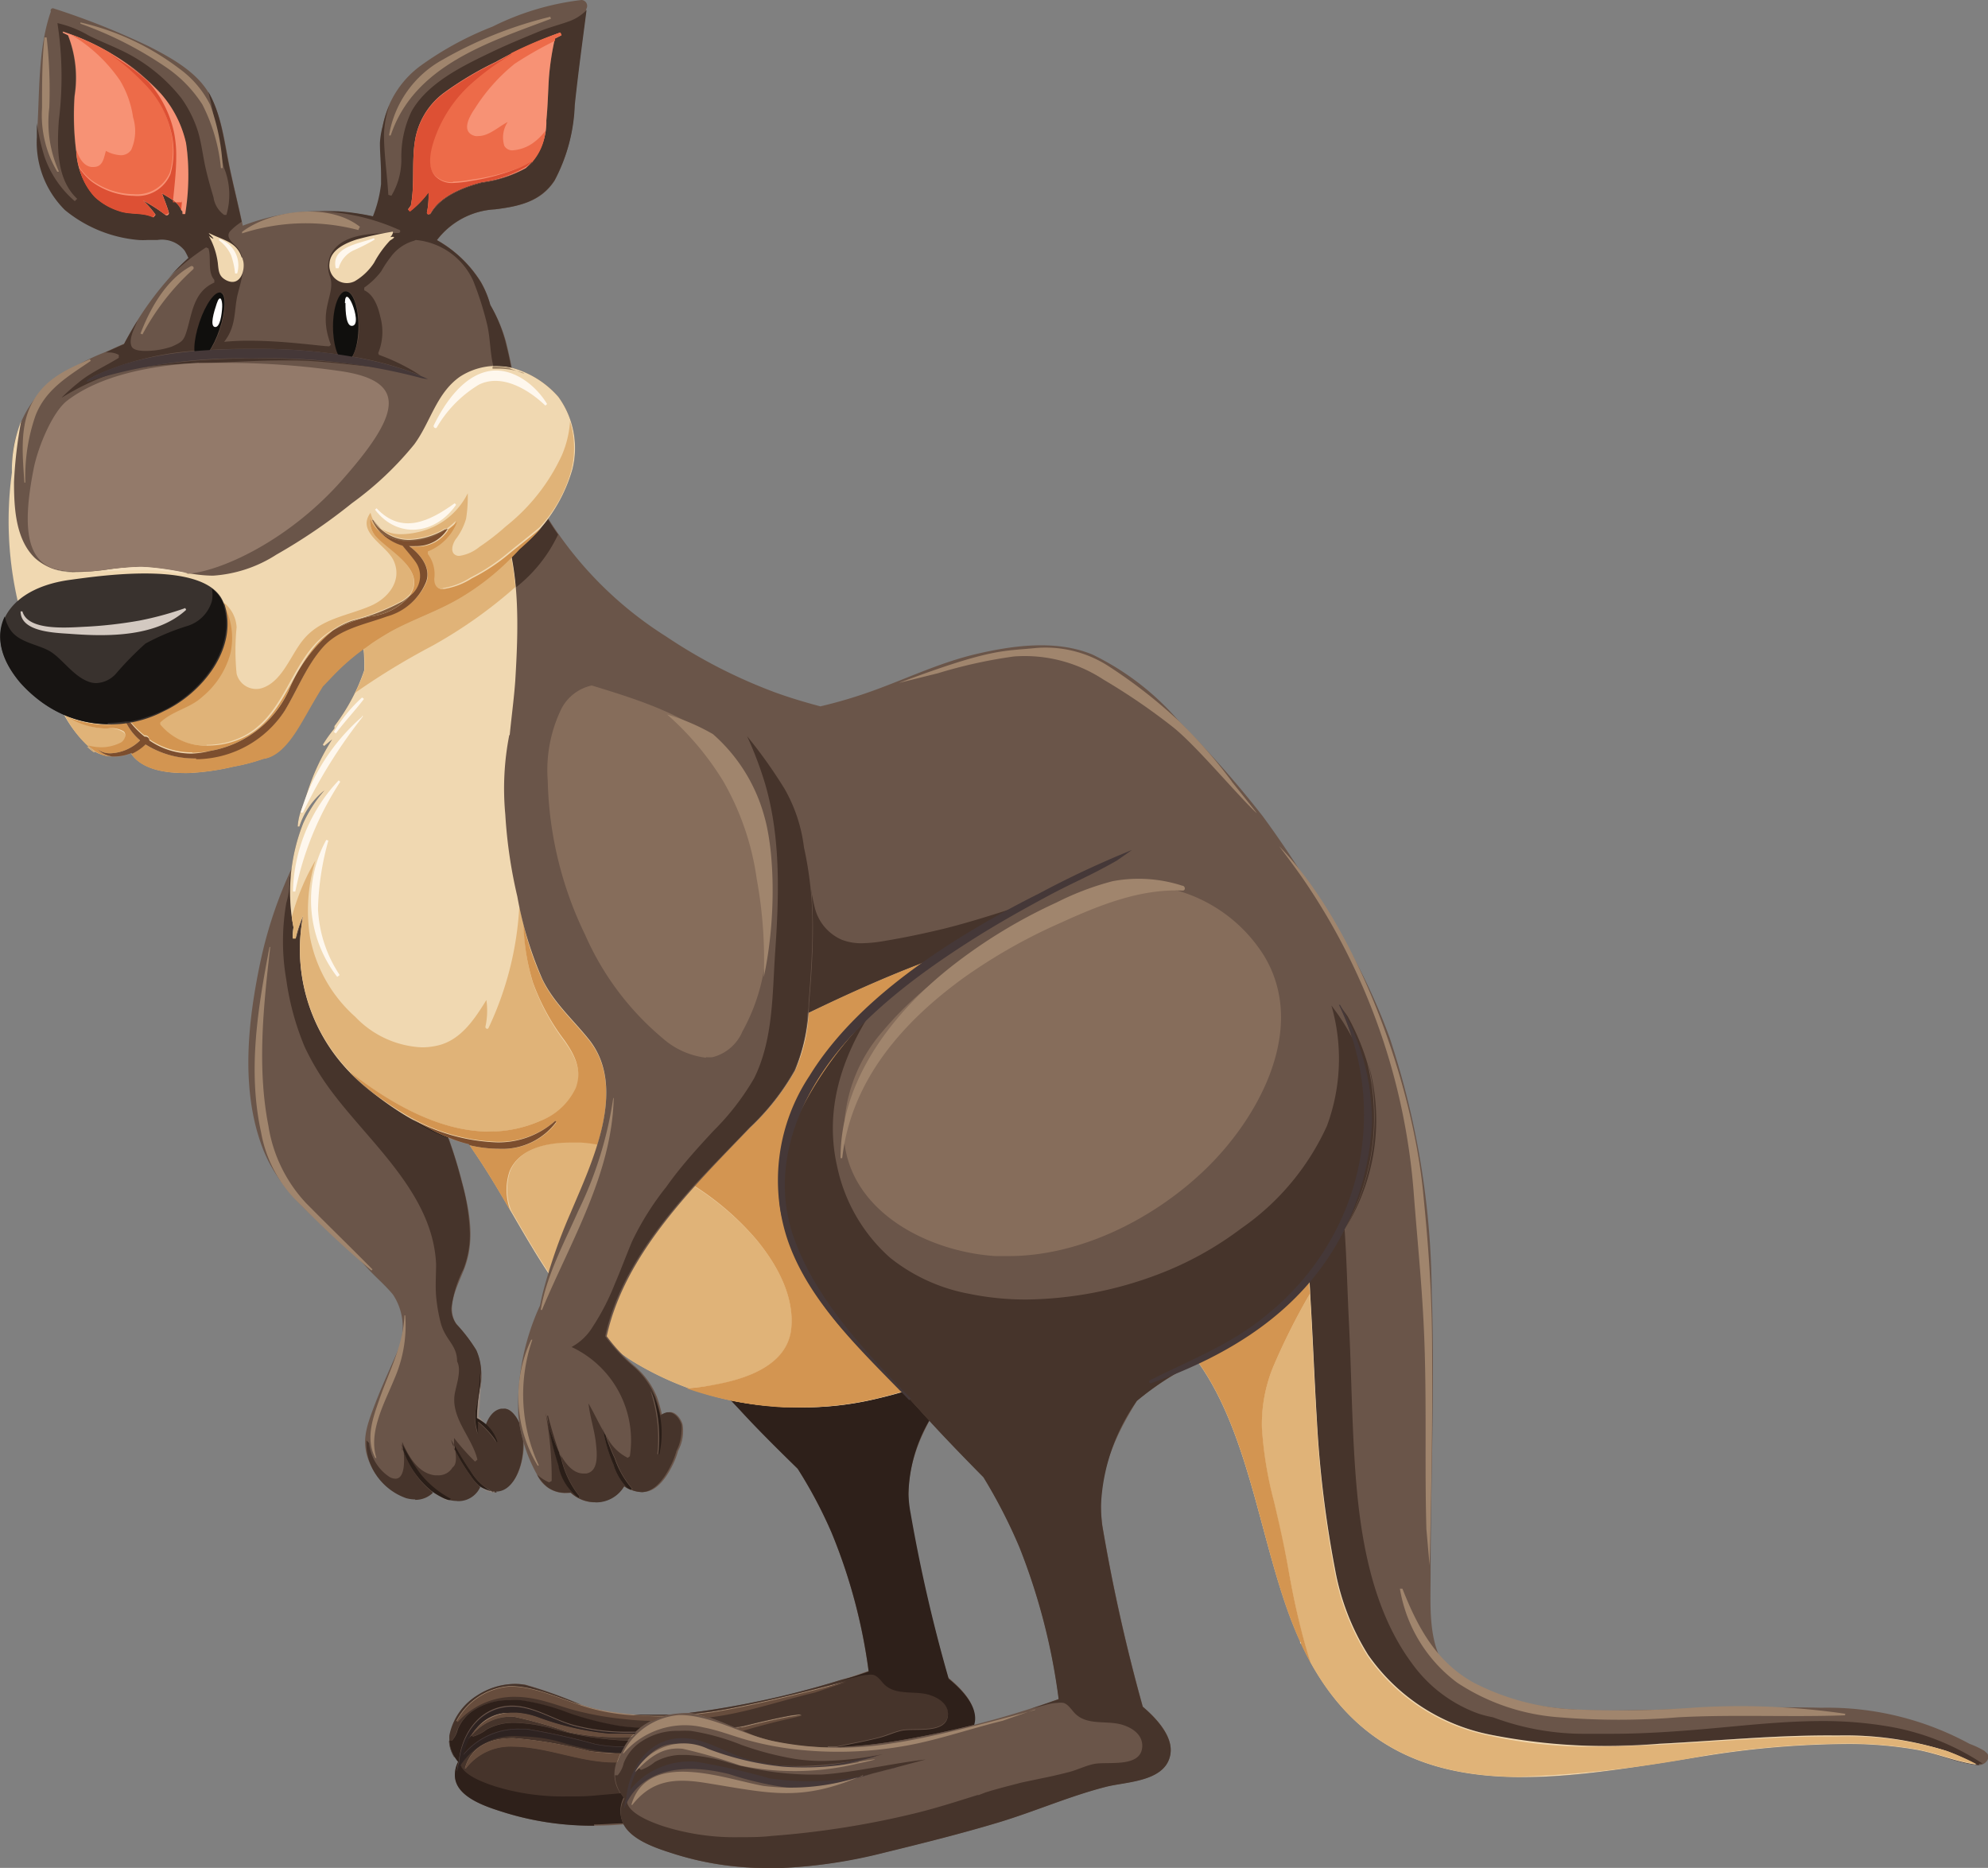 <svg xmlns="http://www.w3.org/2000/svg" viewBox="0 0 141.91 133.33"><rect x="0" y="0" width="141.91" height="133.33" fill="#808080" stroke="none"/><defs><style>.cls-1{fill:#6a5549;}.cls-2{fill:#a69990;}.cls-3{fill:#453838;}.cls-4{fill:#a0856d;}.cls-5{fill:#46342b;}.cls-6{fill:#2e201a;}.cls-7{fill:#2e2321;}.cls-8{fill:#674d3d;}.cls-9{fill:#f0d8b1;}.cls-10{fill:#9b8164;}.cls-11{fill:#e0b378;}.cls-12{fill:#2b1c16;}.cls-13{fill:#412b20;}.cls-14{fill:#d39551;}.cls-15{fill:#201814;}.cls-16{fill:#866d5b;}.cls-17{fill:#98897f;}.cls-18{fill:#2a1e18;}.cls-19{fill:#271a15;}.cls-20{fill:#7c4e2e;}.cls-21{fill:#f79275;}.cls-22{fill:#ed6b49;}.cls-23{fill:#3f281f;}.cls-24{fill:#3a1f19;}.cls-25{fill:#dd5034;}.cls-26{fill:#8d7158;}.cls-27{fill:#855e3e;}.cls-28{fill:#100f0d;}.cls-29{fill:#fff;}.cls-30{fill:#fef7ed;}.cls-31{fill:#39322e;}.cls-32{fill:#352b22;}.cls-33{fill:#32241b;}.cls-34{fill:#2f1f17;}.cls-35{fill:#171412;}.cls-36{fill:#d3c9c1;}.cls-37{fill:#937a6a;}.cls-38{fill:#f4e0c1;}.cls-39{fill:#755d50;}.cls-40{fill:#3f2e26;}</style></defs><title>Kangaroo</title><g id="Layer_2" data-name="Layer 2"><g id="svg2"><g id="g10"><g id="g12"><path id="path292" class="cls-1" d="M81.3,74c-.09-.15-.35,0-.28.14a14.25,14.25,0,0,1,.78,2,27.9,27.9,0,0,0-3-4.18,49.21,49.21,0,0,0-4.35-5.21,8.39,8.39,0,0,0-5.86-2.66,8.71,8.71,0,0,0-3.89,1.23l2-1.2c.12-.08,0-.29-.12-.22-8.3,4.05-17.48,8.61-21.86,17a10.24,10.24,0,0,0-1.29,6.93A18.55,18.55,0,0,0,47.29,95c1.9,2.13,3.58,3.52,5.51,5.62,1.29,1.41,2.74,2.84,4.14,4.21a32.6,32.6,0,0,1,2.42,4.56A39.48,39.48,0,0,1,62,119.27a63.39,63.39,0,0,1-9.47,2.49c-3.61.66-7.47,1.12-11-.06a31.8,31.8,0,0,0-4-1.44,4.85,4.85,0,0,0-3.51.8,4.35,4.35,0,0,0-1.9,2.79,2.39,2.39,0,0,0,.59,1.91,2,2,0,0,0-.23,1c.05,1.57,2.38,2.25,3.58,2.63,4.72,1.47,9.46,1,14.2-.1,2.56-.6,5.16-1.23,7.68-2s4.79-1.73,7.28-2.33c1.31-.32,3.82-.33,4.28-1.93.35-1.21-.75-2.41-1.82-3.29A115.08,115.08,0,0,1,64.94,108c-.43-3.16.75-5.65,2.33-8.14a19.38,19.38,0,0,1,2.14-1.49c1.4-.85,2.91-1.49,4.32-2.32a22.07,22.07,0,0,0,6.69-6.1,14.46,14.46,0,0,0,.88-16"/><path id="path294" class="cls-2" d="M32.7,125.76c-.09-.11-.17-.23-.25-.35.08.12.16.24.25.35m27.35-5.84c.66-.21,1.31-.42,2-.65h0c-.63.22-1.27.43-1.91.63l-.05,0"/><path id="path296" class="cls-3" d="M51,123.75a20.53,20.53,0,0,1-8.55.72,48.28,48.28,0,0,0-4.91-1.08,5.22,5.22,0,0,0-4.49,1.81,4.26,4.26,0,0,1,1.43-2.44c1.34-1.08,3.13-.43,4.53.13a14.86,14.86,0,0,0,8.57.63c4.68-1.12,0-.14,0-.12a14.7,14.7,0,0,1-6.56-.19c-1.47-.38-2.91-1.39-4.47-1.39-2.24,0-3.58,1.92-3.79,3.92v.05a2.64,2.64,0,0,0-.15.7h0c1.16-2.89,4.44-2.93,7.11-2.28a23.8,23.8,0,0,0,4.17.88,14.62,14.62,0,0,0,4.2-.61l2.9-.74"/><path id="path298" class="cls-4" d="M56.37,122.47c-2.27.43-4.52,1.06-6.76,1.63-2.54.65-4.87,1.32-7.51.87s-7.82-2.43-8.92,1.23l.07,0c1.32-1.6,2.86-1.75,4.85-1.44s3.93,1,6,1a23.5,23.5,0,0,0,5.64-1.33c2.21-.63,4.41-1.36,6.66-1.85,1.8-.39.05-.15,0-.13"/><path id="path300" class="cls-4" d="M60.4,120c-3.13.83-7.15,1.8-9.57,2.17a22.83,22.83,0,0,1-8.12-.15c-2-.41-4.25-1.72-6.32-1.69a4.7,4.7,0,0,0-3.8,2.5l.07,0a5.52,5.52,0,0,1,5.41-1.69c1,.17,1.87.53,2.8.79a22.09,22.09,0,0,0,3.7.67,26,26,0,0,0,6.71-.21c2.33-.36,4.61-1.15,6.9-1.69L60.4,120"/><path id="path302" class="cls-4" d="M48.51,123.42a20.42,20.42,0,0,1-5.06.3,20.23,20.23,0,0,1-5.1-1.18,3.83,3.83,0,0,0-4.92,1.53l0,0c.94-.94,1.8-1.67,3.23-1.53a33.26,33.26,0,0,1,3.87,1.09,18.68,18.68,0,0,0,8-.14c.06,0,2.47-.52,0-.1"/><path id="path304" class="cls-5" d="M40.49,128.31a16.51,16.51,0,0,1-5.1-.71c-.65-.21-2.39-.8-2.5-1.63a4.52,4.52,0,0,1,4.23-2.09,11.47,11.47,0,0,1,2.62.34,23.8,23.8,0,0,0,4.17.88h-.06A10.58,10.58,0,0,1,42.1,125a32,32,0,0,0-5.44-.93c-1.59,0-3,.49-3.48,2.16l.07,0a4,4,0,0,1,3.37-1.57,9.77,9.77,0,0,1,1.48.13c1.95.29,3.8,1,5.78,1H44a4.15,4.15,0,0,0-.11.48,2.36,2.36,0,0,0,.29,1.57,1.65,1.65,0,0,0,.15.25l-1.72.15c-.71.05-1.43.08-2.16.08m-8-2.9a2.35,2.35,0,0,1-.37-1.21,2.16,2.16,0,0,1,0-.35,4.35,4.35,0,0,1,1.9-2.79,5.11,5.11,0,0,1,2.75-.87,3.91,3.91,0,0,1,.76.07,31.8,31.8,0,0,1,4,1.44q.46.15.93.27c-1.91-.46-4-1.63-6-1.63h-.06a4.7,4.7,0,0,0-3.8,2.5l.07,0a5.4,5.4,0,0,1,4.07-1.82,7,7,0,0,1,1.34.13c1,.17,1.87.53,2.8.79a22.09,22.09,0,0,0,3.7.67c.7.08,1.4.12,2.1.13a5.3,5.3,0,0,0-.73.42l-.24.17a12.67,12.67,0,0,1-1.49-.13,22.36,22.36,0,0,1-3.6-.92,15.64,15.64,0,0,0-3.43-.91,6.51,6.51,0,0,0-.77,0,4.48,4.48,0,0,0-2.53.68,2.91,2.91,0,0,0-1.21,1.43,1.78,1.78,0,0,1-.41.78l-.18,0h0a2.34,2.34,0,0,0,.37,1.16"/><path id="path306" class="cls-6" d="M42.42,130.32a21.23,21.23,0,0,1-6.37-.93c-1.2-.38-3.53-1.06-3.58-2.63v-.07a2,2,0,0,1,.23-.93h0c-.09-.11-.17-.23-.25-.35a2.34,2.34,0,0,1-.37-1.16l.18,0a1.78,1.78,0,0,0,.41-.78,2.91,2.91,0,0,1,1.21-1.43,4.48,4.48,0,0,1,2.53-.68,6.51,6.51,0,0,1,.77,0,15.64,15.64,0,0,1,3.43.91,22.36,22.36,0,0,0,3.6.92,12.67,12.67,0,0,0,1.49.13l-.34.29h-.64a14.66,14.66,0,0,1-3.71-.47c-1.47-.38-2.9-1.39-4.46-1.39h0c-2.24,0-3.58,1.92-3.79,3.92v.05a2.64,2.64,0,0,0-.15.7h0a5.23,5.23,0,0,1,.26-.53c.11.83,1.85,1.42,2.5,1.63a16.51,16.51,0,0,0,5.1.71c.73,0,1.45,0,2.16-.08l1.72-.15.19.27a2.07,2.07,0,0,0-.25,1v.08a1.8,1.8,0,0,0,.22.8c-.7,0-1.41.08-2.11.08m-10.34-6.07h0"/><path id="path308" class="cls-5" d="M44.84,124.24a22.16,22.16,0,0,1-5.1-.77,11.52,11.52,0,0,0-2.84-.5,4.35,4.35,0,0,0-.51,0,4,4,0,0,0-1.64.46,3.08,3.08,0,0,1-1,.52l-.09-.08a3.7,3.7,0,0,1,2.66-1.33h.35a33.26,33.26,0,0,1,3.87,1.09A15.45,15.45,0,0,0,44,124l1,0-.2.24"/><path id="path310" class="cls-6" d="M33.06,125.2a4.56,4.56,0,0,1,.39-1.11h0l.22-.21.09.08a3.08,3.08,0,0,0,1-.52,4,4,0,0,1,1.64-.46,4.35,4.35,0,0,1,.51,0,11.52,11.52,0,0,1,2.84.5,22.16,22.16,0,0,0,5.1.77c-.11.14-.2.28-.29.42a11.13,11.13,0,0,1-2.09-.19,48.28,48.28,0,0,0-4.91-1.08l-.43,0a5.09,5.09,0,0,0-4.06,1.83"/><path id="path312" class="cls-5" d="M59.09,124.71a15.83,15.83,0,0,1-5.2-.8c-.34-.12-.67-.25-1-.39,1.16-.34,2.33-.66,3.51-.92.79-.17.9-.22.76-.22s-.74.08-.79.09c-1.22.23-2.44.52-3.65.83l.33-.09-.57.08h-.1a17.56,17.56,0,0,0-1.86-.74l.76-.11c2.33-.36,4.61-1.15,6.9-1.69L60.4,120c-3.13.83-7.15,1.8-9.57,2.17l-1.18.15-.44-.06c1.12-.13,2.24-.31,3.33-.51a63.68,63.68,0,0,0,7.56-1.86l1-.24a3.68,3.68,0,0,1,.88-.15,1.34,1.34,0,0,1,.35,0c.35.09.59.49.83.72.85.78,2.15.39,3.2.72.64.2,1.32.63,1.31,1.37,0,1.45-2.3,1-3.24,1.17-.57.11-1.11.37-1.67.52s-1.32.31-2,.44l-1,.21h-.67"/><path id="path314" class="cls-6" d="M59.76,124.7l1-.21c.66-.13,1.33-.27,2-.44s1.1-.41,1.67-.52c.94-.17,3.21.28,3.24-1.17,0-.74-.67-1.17-1.31-1.37-1-.33-2.35.06-3.2-.72-.24-.23-.48-.63-.83-.72a1.34,1.34,0,0,0-.35,0,3.68,3.68,0,0,0-.88.15l-1,.24c.64-.2,1.28-.41,1.91-.63h0a39.48,39.48,0,0,0-2.65-9.91,32.6,32.6,0,0,0-2.42-4.56c-1.4-1.37-2.85-2.8-4.14-4.21l-.63-.67a27.92,27.92,0,0,0,3.86.5h.12c.39,0,.78,0,1.17,0a23.28,23.28,0,0,0,5.37-.66c.57-.14,1.16-.3,1.75-.47.46.47.92,1,1.39,1.5l.51.56a10.94,10.94,0,0,0-1.49,5.26h0A8.41,8.41,0,0,0,65,108a112.48,112.48,0,0,0,2.72,11.83c.93.76,1.88,1.78,1.89,2.82a1.53,1.53,0,0,1-.07.47s0,0,0,0c-1.29.32-2.6.61-3.92.86a37.39,37.39,0,0,1-5.8.73m-7.26-1.35-.12,0h.1l.57-.08-.33.09-.22,0"/><path id="path316" class="cls-5" d="M33.67,123.73l0-.1.17-.24.06,0a3.29,3.29,0,0,1,2-1.18h.27a3.77,3.77,0,0,1,.58,0h-.19a3.57,3.57,0,0,0-2.94,1.51"/><path id="path318" class="cls-6" d="M33.54,123.9c.05-.09.1-.18.16-.27l0,.1-.13.17m.33-.51a3.68,3.68,0,0,1,.62-.63,2.59,2.59,0,0,1,1.46-.57,3.29,3.29,0,0,0-2,1.18l-.06,0"/><path id="path320" class="cls-5" d="M47.07,122.47c-.62,0-1.25,0-1.87-.08.41,0,.82,0,1.23,0s.88,0,1.32,0l-.28.08h-.4"/><path id="path322" class="cls-7" d="M32.63,126.5h0a2.64,2.64,0,0,1,.15-.7v-.05c.21-2,1.55-3.9,3.79-3.92h0c1.56,0,3,1,4.46,1.39a14.66,14.66,0,0,0,3.71.47h.64l-.1.09h-.47c-.44,0-.89,0-1.34,0a20.23,20.23,0,0,1-5.1-1.18,5.36,5.36,0,0,0-1.55-.32,3.77,3.77,0,0,0-.58,0H36a2.59,2.59,0,0,0-1.46.57,3.68,3.68,0,0,0-.62.63l-.17.24c-.06.09-.11.18-.16.27l-.12.17,0,0a5,5,0,0,0-.38,1.11,5.09,5.09,0,0,1,4.06-1.83l.43,0a48.28,48.28,0,0,1,4.91,1.08,11.13,11.13,0,0,0,2.09.19,4.79,4.79,0,0,0-.25.45h-.39a23.8,23.8,0,0,1-4.17-.88,11.47,11.47,0,0,0-2.62-.34A4.52,4.52,0,0,0,32.89,126a5.23,5.23,0,0,0-.26.53"/><path id="path324" class="cls-8" d="M33.25,126.23l-.07,0c.51-1.67,1.89-2.16,3.48-2.16a32,32,0,0,1,5.44.93,10.58,10.58,0,0,0,1.75.14h.45a5.46,5.46,0,0,0-.26.67h-.16c-2,0-3.83-.7-5.78-1a9.77,9.77,0,0,0-1.48-.13,4,4,0,0,0-3.37,1.57m19.64-2.71-.39-.17.22,0c1.21-.31,2.43-.6,3.65-.83.05,0,.61-.09.79-.09s0,.05-.76.22c-1.18.26-2.35.58-3.51.92"/><path id="path326" class="cls-8" d="M32.66,122.89l-.07,0a4.7,4.7,0,0,1,3.8-2.5h.06c2,0,4.09,1.17,6,1.63a15,15,0,0,0,2.75.42c.62,0,1.25.08,1.87.08h.4a4.94,4.94,0,0,0-.8.32c-.7,0-1.4-.05-2.1-.13a22.09,22.09,0,0,1-3.7-.67c-.93-.26-1.84-.62-2.8-.79a7,7,0,0,0-1.34-.13,5.4,5.4,0,0,0-4.07,1.82m17.86-.33a8.37,8.37,0,0,0-.86-.23h0l1.18-.15c2.42-.37,6.44-1.34,9.57-2.17l-2.22.75c-2.29.54-4.57,1.33-6.9,1.69l-.76.11"/><path id="path328" class="cls-8" d="M33.46,124.1h0l0,0a1.63,1.63,0,0,1,.11-.17l.13-.17a3.57,3.57,0,0,1,2.94-1.51h.19a5.36,5.36,0,0,1,1.55.32,20.23,20.23,0,0,0,5.1,1.18c.45,0,.9,0,1.34,0h.47L45,124l-1,0a15.45,15.45,0,0,1-3.45-.37,33.26,33.26,0,0,0-3.87-1.09h-.35a3.7,3.7,0,0,0-2.66,1.33l-.22.21"/><path id="path330" class="cls-1" d="M37.07,101.58c-.16-.4-.62-1.12-1.16-1s-.91.59-1.13,1.19h0a4.06,4.06,0,0,0-.71-.49,12.5,12.5,0,0,1,.17-1.88,5,5,0,0,0-.24-3,11.4,11.4,0,0,0-1.39-1.86c-.85-1.15.07-2.78.51-3.92.82-2.08.41-4.13-.13-6.24a38,38,0,0,0-1.31-4.08A37.08,37.08,0,0,0,30.35,73c-.77-3.09-1.42-6.19-2-9.31-.42-2.29-1.38-7.19-4.67-6.45l-.11,0a31,31,0,0,0-5,11.5c-.88,4.21-1.4,9,.15,13.14,1.42,3.8,4.87,5.72,7.47,8.6.6.67,1.3,1.24,1.87,1.94a4.19,4.19,0,0,1,.63,3l0,.3c-.63,1.52-1.35,3-1.94,4.55s-1,2.67-.38,4.11a4.31,4.31,0,0,0,2.56,2.46,1.93,1.93,0,0,0,2-.46,5.59,5.59,0,0,0,.65.39,1.87,1.87,0,0,0,2.7-.77,2.6,2.6,0,0,0,.63.3c1.53.51,2.24-1.2,2.41-2.39a4.74,4.74,0,0,0-.22-2.42"/><path id="path332" class="cls-5" d="M32.61,107.14a2.45,2.45,0,0,1-.58-.08h.09v0a6.87,6.87,0,0,1-2.18-1.8,14.43,14.43,0,0,1-1.23-2c0-.12,0-.23,0-.34.47,1.07,1.15,2.25,2.35,2.39h.2a1.17,1.17,0,0,0,1.05-.57c.29-.2.26-.71.19-1.21a12.71,12.71,0,0,0,1.14,1.88,3.36,3.36,0,0,0,.64.74h0a1.71,1.71,0,0,1-1.64,1m-3-.12a2.6,2.6,0,0,1-.65-.09,4.31,4.31,0,0,1-2.56-2.46h0a3.79,3.79,0,0,1-.27-1.66l.19.18a3.27,3.27,0,0,0,1.43,2.41.89.89,0,0,0,.45.14c.62,0,.67-1.08.58-2a6.44,6.44,0,0,0,2.1,3,1.79,1.79,0,0,1-1.27.51m5.83-.53-.21,0A4.06,4.06,0,0,1,33.59,105a21.53,21.53,0,0,1-1.18-1.86c0-.19,0-.36,0-.5a17.1,17.1,0,0,0,1.5,1.69l.17-.14c-.37-1.57-1.87-2.93-1.63-4.63.09-.62.53-1.74.18-2.38,0-1.21-.86-1.52-1.18-2.79a11.91,11.91,0,0,1-.32-1.88c-.06-.76,0-1.52,0-2.27-.22-5-4.66-8.59-7.45-12.32a18.18,18.18,0,0,1-1.93-3.19,19.25,19.25,0,0,1-1.31-4.78,15.93,15.93,0,0,1,0-5.51,5.61,5.61,0,0,0,.23-1.79c.06-.15.13-.3.2-.45,0,.46-.06.93-.06,1.39a16,16,0,0,0,.09,1.71h0v.21c0,.24.07.49.11.73a5.81,5.81,0,0,0-.05.72h0v0h.2a8.51,8.51,0,0,1,.54-1.59,13.33,13.33,0,0,0-.23,2.43h0a12.63,12.63,0,0,0,3.53,8.71,15.74,15.74,0,0,0,2.27,2h0l0,0c.7.5,1.44,1,2.18,1.39A11.86,11.86,0,0,0,32,81.25c.36,1,.68,2,.95,3.1a15.09,15.09,0,0,1,.59,3.71,6.81,6.81,0,0,1-.46,2.53,8.48,8.48,0,0,0-.86,2.79,1.87,1.87,0,0,0,.35,1.13A11.4,11.4,0,0,1,34,96.37a4,4,0,0,1,.35,1.73c0,.15,0,.3,0,.45a3.29,3.29,0,0,0-.05-.54h0A12,12,0,0,1,34,100.4a3.58,3.58,0,0,0,.09,1.95h0a8.26,8.26,0,0,1,0-.86,6,6,0,0,1,1.33,1.46h0a2.75,2.75,0,0,0-1-1.4,2.23,2.23,0,0,1,.24.19h0c.22-.6.57-1.1,1.13-1.19H36c.49,0,.91.65,1.06,1a11.9,11.9,0,0,0,.28,1.29c0,.11,0,.23,0,.34a5.29,5.29,0,0,1-.06.8c-.15,1-.71,2.49-1.88,2.49"/><path id="path334" class="cls-1" d="M141.69,125a6.06,6.06,0,0,0-1.09-.52A21.23,21.23,0,0,0,130,121.9c-4.55-.11-9.11.11-13.66.18-3.59.06-7,0-10.38-1.47a11.4,11.4,0,0,1-3-1.94c-1-1.85-.84-4.07-.84-6.26,0-6.73.32-13.46.08-20.19a58.78,58.78,0,0,0-3-18.14,43.83,43.83,0,0,0-3.64-7.6c-.61-1-1.27-2.08-2-3.11-1.07-1.76-2.22-3.47-3.43-5.12a75.8,75.8,0,0,0-5.94-6.73A19.13,19.13,0,0,0,78,46.73c-2.54-1.06-5.53-.68-8.12-.09-3,.67-5.67,2.07-8.54,3-.91.3-1.84.56-2.78.78-1.09-.29-2.17-.61-3.24-1a37.28,37.28,0,0,1-7.79-4,26.85,26.85,0,0,1-9.15-9.68l0-.17c-.25-1.19-.5-3.31-1.76-3.91-2.46-1.16-5.47-.59-7.83.52S24.29,35.3,23.91,38a9.35,9.35,0,0,0,1,4.57A11.73,11.73,0,0,1,26,47.83a13.88,13.88,0,0,1-2.13,4V52a10.07,10.07,0,0,0-.83,1.16l.1.09.57-.47a16,16,0,0,0-2,4.57A4.19,4.19,0,0,0,21.25,59h.12a5.45,5.45,0,0,1,1.79-2.58,9.48,9.48,0,0,0-1.51,2.33,13.29,13.29,0,0,0-.7,7.44,3.94,3.94,0,0,0-.05.77h.2a8.51,8.51,0,0,1,.54-1.59,12.57,12.57,0,0,0,3.3,11.14,22.3,22.3,0,0,0,5.89,4.14,9.91,9.91,0,0,0,2.63,1l.35.52c3.57,5.19,5.83,11.46,11.36,15a22.25,22.25,0,0,0,11,3.26,22.5,22.5,0,0,0,6.54-.62,32,32,0,0,0,4.19-1.29c3.5-1,6.94-2.14,10.48-2.94a44.72,44.72,0,0,1,5.75-.93c6.2,5.12,6.44,15.41,9.67,22.5,5.75,12.66,17.8,9.93,29,8.18a65.7,65.7,0,0,1,9.9-.84,28.43,28.43,0,0,1,5.05.4c1.52.26,3,1,4.54,1.1.47,0,.93-.63.43-.94"/><path id="path336" class="cls-5" d="M141.26,126h0c-1.48-.15-2.94-.81-4.43-1.08,1.42.26,2.82.87,4.22,1h0A17.17,17.17,0,0,0,139,125a24.06,24.06,0,0,0-7.83-1.12h-.72c-4,0-8,.39-12,.59-1.47.07-3,.13-4.45.13a32.61,32.61,0,0,1-7.64-.78,13.9,13.9,0,0,1-8.71-5.7,17.27,17.27,0,0,1-2.34-6A79.12,79.12,0,0,1,94,101.33c-.21-3.37-.32-6.74-.55-10.11a23.3,23.3,0,0,0,1.63-2.08c.32-.47.62-.94.9-1.42.16,2.28.2,4.56.32,6.83.17,3.54.2,7.09.46,10.63.34,4.62,1.19,9.7,4,13.51a10,10,0,0,0,4.81,3.64,8.12,8.12,0,0,0,1,.25,18.57,18.57,0,0,0,6.52,1.18c.63,0,1.25,0,1.87,0,2.87,0,5.71-.24,8.57-.51,2.16-.2,4.34-.4,6.51-.4a27.46,27.46,0,0,1,4.61.36,17.46,17.46,0,0,1,6.88,2.68l-.25,0m-4.43-1.09h0m0,0h0m0,0h0M57.66,72.33c0-.26.05-.51.07-.75.14-1.72.27-3.51.27-5.29q0-1.58-.15-3.12h0a15.77,15.77,0,0,0,.33,1.69,3.37,3.37,0,0,0,1.91,2.22,3.85,3.85,0,0,0,1.43.25,10.41,10.41,0,0,0,1.7-.18c1.4-.23,2.79-.53,4.17-.86,1.76-.44,3.52-1,5.25-1.56A60.57,60.57,0,0,0,67,68.3c-.49.17-1,.35-1.45.54-2.63,1-5.19,2.18-7.73,3.39l-.2.1"/><path id="path338" class="cls-2" d="M39.84,38.16c-.26-.36-.5-.73-.73-1.1h0c.23.37.48.73.73,1.09h0"/><path id="path340" class="cls-5" d="M36.81,41.93c-.07-.72-.17-1.44-.31-2.15.19-.18.37-.38.55-.57a16.89,16.89,0,0,0,1.53-1.52h0c.18-.21.36-.42.53-.64.23.37.47.74.73,1.1a10.46,10.46,0,0,1-3,3.77"/><path id="path342" class="cls-9" d="M139,125a24.06,24.06,0,0,0-7.83-1.12c-4.24-.05-8.47.38-12.71.59a43,43,0,0,1-12.09-.65,13.9,13.9,0,0,1-8.71-5.7,17.27,17.27,0,0,1-2.34-6A79.12,79.12,0,0,1,94,101.33c-.23-3.8-.34-7.6-.65-11.39a87.14,87.14,0,0,0-1.64-11.25,34.64,34.64,0,0,0-2.23-7,18.73,18.73,0,0,0-1.87-3.38A17.45,17.45,0,0,0,79.74,66c-4.86-.23-9.66,1.12-14.15,2.86-2.62,1-5.19,2.18-7.73,3.39s-5,2.63-7.73,3.09a8.58,8.58,0,0,1-7.05-1.87,17.48,17.48,0,0,1-4.73-7,29.68,29.68,0,0,1-2-8.57,27.92,27.92,0,0,1-.06-4.29c.11-1.68.37-3.34.49-5C37,45,37.13,41.16,36,37.73c-.79-2.29-2-4.43-2.81-6.69a11.94,11.94,0,0,0-4.4,1.15C26.4,33.3,24.29,35.3,23.91,38a9.35,9.35,0,0,0,1,4.57A11.73,11.73,0,0,1,26,47.83a13.88,13.88,0,0,1-2.13,4V52a10.07,10.07,0,0,0-.83,1.16l.1.09.57-.47a16,16,0,0,0-2,4.57A4.19,4.19,0,0,0,21.25,59h.12a5.45,5.45,0,0,1,1.79-2.58,9.48,9.48,0,0,0-1.51,2.33,13.29,13.29,0,0,0-.7,7.44,3.94,3.94,0,0,0-.05.77h.2a8.51,8.51,0,0,1,.54-1.59,12.57,12.57,0,0,0,3.3,11.14,22.3,22.3,0,0,0,5.89,4.14,9.91,9.91,0,0,0,2.63,1l.35.52c3.57,5.19,5.83,11.46,11.36,15a22.25,22.25,0,0,0,11,3.26,22.5,22.5,0,0,0,6.54-.62,32,32,0,0,0,4.19-1.29c3.5-1,6.94-2.14,10.48-2.94a44.72,44.72,0,0,1,5.75-.93c6.2,5.12,6.44,15.41,9.67,22.5,5.75,12.66,17.8,9.93,29,8.18a65.7,65.7,0,0,1,9.9-.84,28.43,28.43,0,0,1,5.05.4c1.46.25,2.89.88,4.33,1.07A17.17,17.17,0,0,0,139,125"/><path id="path344" class="cls-10" d="M25.32,49.52c.19-.39.37-.78.52-1.18a11.14,11.14,0,0,1-.52,1.18h0"/><path id="path346" class="cls-11" d="M25.32,49.52h0a11.14,11.14,0,0,0,.52-1.18c.06-.17.13-.34.18-.51a5.33,5.33,0,0,0,0-.56,7.5,7.5,0,0,0-.06-1l.54-.39c.42-.28.84-.54,1.27-.79,1.57-.87,3.3-1.44,4.86-2.34a17.89,17.89,0,0,0,3.85-3c.14.71.24,1.43.31,2.15l-.26.23a33.43,33.43,0,0,1-5.73,4,50.5,50.5,0,0,0-5.5,3.36"/><path id="path348" class="cls-11" d="M108.64,126.84c-6.48,0-12.26-2-15.77-9.5.21.45.43.89.66,1.3-.26-.8-.49-1.62-.69-2.43-.36-1.42-.64-2.85-.9-4.29s-.64-3.13-1-4.7a27.17,27.17,0,0,1-.87-5.29,10.77,10.77,0,0,1,.8-4.33,47.86,47.86,0,0,1,2.64-5.26c0-.37,0-.74-.08-1.11h0c.23,3.37.34,6.74.55,10.11a79.12,79.12,0,0,0,1.29,10.85,17.27,17.27,0,0,0,2.34,6,13.9,13.9,0,0,0,8.71,5.7,32.61,32.61,0,0,0,7.64.78c1.49,0,3-.06,4.45-.13,4-.2,8-.59,12-.59h.72A24.06,24.06,0,0,1,139,125a17.17,17.17,0,0,1,2.1.93c-1.44-.19-2.87-.82-4.33-1.07a29.49,29.49,0,0,0-5-.4h-.08a65.7,65.7,0,0,0-9.9.84,87.57,87.57,0,0,1-13.13,1.52"/><path id="path350" class="cls-11" d="M56.15,100.42h0"/><path id="path352" class="cls-11" d="M56.09,100.42h0"/><path id="path354" class="cls-11" d="M56,100.42a22.26,22.26,0,0,1-10.86-3.26c-.36-.23-.7-.47-1-.72a6.35,6.35,0,0,1-.88-1.06c.88-4,3.45-7.54,6.29-10.71A19.75,19.75,0,0,1,54,88.5c1.44,1.74,2.73,4,2.49,6.36-.27,2.63-3.29,3.58-5.48,4a14.26,14.26,0,0,1-1.93.22,25,25,0,0,0,7,1.36m-16.9-9.59c-1-1.5-1.9-3.08-2.81-4.64a2.53,2.53,0,0,1,.13.22h0a4.14,4.14,0,0,1-.06-2.9c.72-1.6,2.67-2,4.32-2,.27,0,.52,0,.76,0a7.77,7.77,0,0,1,1.18.15,51.11,51.11,0,0,1-1.93,4.94c-.59,1.39-1.14,2.77-1.59,4.2"/><path id="path356" class="cls-11" d="M35.67,85.08c-.59-1-1.2-2-1.86-2.94.66,1,1.27,1.94,1.86,2.94"/><path id="path358" class="cls-12" d="M21,66.19c0-.24-.08-.49-.11-.73,0,.24.07.49.11.73"/><path id="path360" class="cls-12" d="M20.84,65.44v0"/><path id="path362" class="cls-12" d="M20.83,65.39v-.14h0v.14"/><path id="path364" class="cls-11" d="M34.89,80.77c-3.56,0-7-2-9.93-4.23a16.08,16.08,0,0,0,2.25,1.94,15.14,15.14,0,0,1-2.26-2,12.6,12.6,0,0,1-3.54-8.71,13.33,13.33,0,0,1,.23-2.43h0A8.51,8.51,0,0,0,21.1,67h-.2v0a5.81,5.81,0,0,1,.05-.72h0c0-.24-.08-.49-.11-.73h0v0h0v0h0v0h0v-.14a16.43,16.43,0,0,1,1.68-4,12.22,12.22,0,0,0-.38,5.54,10.15,10.15,0,0,0,3.22,5.63,7,7,0,0,0,4.74,2.18,4.92,4.92,0,0,0,1-.1c1.74-.33,2.75-1.87,3.62-3.28a5.34,5.34,0,0,1-.07,1.91.14.14,0,0,0,.13.15.11.11,0,0,0,.09-.06,23.13,23.13,0,0,0,2.2-8.68c.1.47.21.93.32,1.39a15.34,15.34,0,0,0,.68,4.16,15.57,15.57,0,0,0,2.24,4.1c.74,1.05,1.29,2.13.81,3.41A4.59,4.59,0,0,1,38.58,80a8.94,8.94,0,0,1-3.69.78"/><path id="path366" class="cls-11" d="M27.25,78.51l0,0,0,0"/><path id="path368" class="cls-9" d="M92.87,117.34h0m0,0c0-.06,0-.11-.07-.17-2.76-6.06-3.33-14.44-7.31-20h0c4,5.51,4.55,13.89,7.31,20,0,.06,0,.11.07.17"/><path id="path370" class="cls-12" d="M56.1,100.42h0m-.06,0h0"/><path id="path372" class="cls-9" d="M36.32,86.19c-.21-.37-.43-.74-.65-1.11.22.37.44.74.65,1.11"/><path id="path374" class="cls-13" d="M29.43,79.9c-.74-.43-1.48-.89-2.18-1.39a23.54,23.54,0,0,0,2.18,1.38h0m-2.21-1.41h0"/><path id="path376" class="cls-14" d="M93.53,118.64c-.23-.41-.45-.85-.66-1.3h0l0,0c0-.06,0-.11-.07-.17-2.76-6.06-3.33-14.44-7.31-20,.85-.45,1.69-.88,2.51-1.38a23.64,23.64,0,0,0,5.44-4.58c0,.37,0,.74.08,1.11a47.86,47.86,0,0,0-2.64,5.26,10.77,10.77,0,0,0-.8,4.33,27.17,27.17,0,0,0,.87,5.29c.37,1.57.72,3.12,1,4.7s.54,2.87.9,4.29c.2.81.43,1.63.69,2.43M57.32,100.46c-.39,0-.78,0-1.17,0H56a25,25,0,0,1-7-1.36A14.26,14.26,0,0,0,51,98.84c2.19-.4,5.21-1.35,5.48-4,.24-2.34-1.05-4.62-2.49-6.36a19.75,19.75,0,0,0-4.42-3.83c1.3-1.46,2.67-2.84,4-4.18a17.11,17.11,0,0,0,3.21-4.09,11.59,11.59,0,0,0,.95-4.07l.2-.1C60.4,71,63,69.85,65.59,68.84c.48-.19,1-.37,1.45-.54a30.87,30.87,0,0,0-9.86,11A13.18,13.18,0,0,0,55.62,85a8,8,0,0,0,.2,1.82A20.34,20.34,0,0,0,60,94.68c1.55,1.8,3,3.1,4.45,4.65-.6.17-1.18.33-1.76.47a23.28,23.28,0,0,1-5.37.66m-20.87-14a2.53,2.53,0,0,0-.13-.22c-.21-.37-.43-.74-.65-1.11-.59-1-1.2-2-1.86-2.94h0c-.1-.15-.19-.3-.29-.44a9.33,9.33,0,0,0,2.09.25,4.79,4.79,0,0,0,4.1-1.87L39.64,80a6.07,6.07,0,0,1-4.21,1.5,13.61,13.61,0,0,1-6.07-1.71l0,0,.09.06a23.54,23.54,0,0,1-2.18-1.38l0,0h0A16.08,16.08,0,0,1,25,76.54c2.92,2.24,6.37,4.23,9.93,4.23A8.94,8.94,0,0,0,38.58,80a4.59,4.59,0,0,0,2.52-2.34c.48-1.28-.07-2.36-.81-3.41a15.57,15.57,0,0,1-2.24-4.1A15.34,15.34,0,0,1,37.37,66a20.7,20.7,0,0,0,1.34,3.93c.8,1.67,2.17,2.87,3.31,4.29,1.69,2.09,1.43,4.85.63,7.49a7.77,7.77,0,0,0-1.18-.15c-.24,0-.49,0-.76,0-1.65,0-3.6.4-4.32,2a4.14,4.14,0,0,0,.06,2.9"/><path id="path378" class="cls-1" d="M96,71.7c-.09-.16-.37,0-.3.15a17.4,17.4,0,0,1,.84,2.2,32.72,32.72,0,0,0-3.23-4.57,54.73,54.73,0,0,0-4.6-5.69,8.74,8.74,0,0,0-6.2-2.91,9,9,0,0,0-4.12,1.35l2.07-1.31c.12-.09,0-.32-.13-.25-8.79,4.43-18.51,9.42-23.14,18.58a11.49,11.49,0,0,0-1.36,7.58A20.34,20.34,0,0,0,60,94.68c2,2.34,3.78,3.85,5.83,6.15,1.36,1.53,2.9,3.1,4.38,4.6a37.78,37.78,0,0,1,2.57,5,44.93,44.93,0,0,1,2.8,10.84,64.22,64.22,0,0,1-10,2.72c-3.82.73-7.92,1.23-11.67-.06a32.66,32.66,0,0,0-4.23-1.58,5,5,0,0,0-3.72.88,4.73,4.73,0,0,0-2,3.05,2.64,2.64,0,0,0,.63,2.09,2.12,2.12,0,0,0-.25,1.09c0,1.72,2.52,2.46,3.8,2.87,5,1.61,10,1.12,15-.1,2.71-.66,5.46-1.35,8.13-2.15s5.07-1.88,7.7-2.55c1.38-.35,4.05-.35,4.53-2.11.37-1.32-.8-2.64-1.92-3.6a126.61,126.61,0,0,1-2.89-12.94c-.46-3.44.79-6.17,2.47-8.89a21,21,0,0,1,2.26-1.63c1.48-.92,3.08-1.62,4.57-2.53a23.84,23.84,0,0,0,7.08-6.67A16.25,16.25,0,0,0,96,71.7"/><path id="path380" class="cls-6" d="M44.37,128.08a1.65,1.65,0,0,1-.15-.25,1.65,1.65,0,0,0,.15.25h0"/><path id="path382" class="cls-15" d="M44.56,128.35l-.19-.27h0l.19.27h0"/><path id="path384" class="cls-2" d="M73.51,122l1.61-.55q-.8.28-1.59.54h0"/><path id="path386" class="cls-5" d="M96,87.72v0a16.11,16.11,0,0,0,1.66-11.85A14.62,14.62,0,0,1,96,87.72"/><path id="path388" class="cls-6" d="M93.43,91.22h0a23.3,23.3,0,0,0,1.63-2.08c.33-.47.62-1,.9-1.44v0c-.28.48-.58,1-.9,1.42a23.3,23.3,0,0,1-1.63,2.08"/><path id="path390" class="cls-5" d="M96.53,74.05h0a17.4,17.4,0,0,0-.84-2.2v0a17.4,17.4,0,0,1,.84,2.2m0,0a15.63,15.63,0,0,0-1.07-1.74,15.63,15.63,0,0,1,1.07,1.74"/><path id="path392" class="cls-5" d="M54.84,133.33a21.78,21.78,0,0,1-6.73-1c-1.06-.34-2.94-.91-3.58-2.07a1.8,1.8,0,0,1-.22-.8v-.08a2.07,2.07,0,0,1,.25-1h0l-.19-.27a1.65,1.65,0,0,1-.15-.25,2.57,2.57,0,0,1-.32-1.14h0l.19,0a1.94,1.94,0,0,0,.43-.86,3.26,3.26,0,0,1,1.28-1.56,4.63,4.63,0,0,1,2.69-.75,7.34,7.34,0,0,1,.81,0,16.32,16.32,0,0,1,3.62,1,21.94,21.94,0,0,0,3.82,1,13.2,13.2,0,0,0,2,.15,23.23,23.23,0,0,0,4.3-.49,23.61,23.61,0,0,1-5.89.85A15,15,0,0,1,54,125.8a14.57,14.57,0,0,1-2.79-1,5.82,5.82,0,0,0-2.29-.5h0a3.73,3.73,0,0,0-3,1.39l-.14.05a1.81,1.81,0,0,0-.17.46l.14.14a3.31,3.31,0,0,0,1-.57,4,4,0,0,1,1.73-.5l.53,0a11.92,11.92,0,0,1,3,.55,22.28,22.28,0,0,0,5.65.85q.51,0,1,0c2.28-.16,4.55-.7,6.82-1l.61-.08c-1.26.34-2.53.68-3.79,1a24.17,24.17,0,0,1-4.36.85l-.6,0a14,14,0,0,1-3.09-.39,25.85,25.85,0,0,0-5.48-1,4.12,4.12,0,0,0-3.89,2h0c-.74,1.2,1.7,2.05,2.51,2.32a16.87,16.87,0,0,0,5.39.77c.77,0,1.54,0,2.3-.09a63,63,0,0,0,10.38-1.65c1.45-.36,2.88-.82,4.32-1.27h.09l.49-.19.26-.08c.77-.23,1.54-.42,2.3-.62l1.33-.28q1.06-.21,2.1-.48c.59-.16,1.16-.45,1.76-.57,1-.19,3.4.31,3.43-1.29,0-.81-.7-1.27-1.38-1.49-1.11-.36-2.49.07-3.39-.79-.26-.25-.5-.69-.87-.79a1.55,1.55,0,0,0-.37,0,3.7,3.7,0,0,0-.94.16l-1.07.28q.8-.26,1.59-.54l.46-.16h0a44.93,44.93,0,0,0-2.8-10.84,37.78,37.78,0,0,0-2.57-5c-1.48-1.5-3-3.07-4.38-4.6-.47-.54-.93-1-1.38-1.5-1.5-1.55-2.9-2.85-4.45-4.65a20.34,20.34,0,0,1-4.18-7.85,8,8,0,0,1-.2-1.82,13.18,13.18,0,0,1,1.56-5.76,27.16,27.16,0,0,1,4.7-6.53c-1.93,3.19-3,6.75-2.09,10.62a12,12,0,0,0,3.76,6.42,12.76,12.76,0,0,0,5.63,2.57,20.11,20.11,0,0,0,4.11.41,27.29,27.29,0,0,0,9.4-1.8,23.86,23.86,0,0,0,5.93-3.28,17.91,17.91,0,0,0,6.11-7.31,13.75,13.75,0,0,0,.32-8.6l.41.56a15.63,15.63,0,0,1,1.07,1.74h0a17.4,17.4,0,0,0-.84-2.2v0s0,0,0,0a6.43,6.43,0,0,1,.52.68,16.85,16.85,0,0,1,1.41,3.35A16.11,16.11,0,0,1,96,87.7c-.28.49-.57,1-.9,1.44a23.3,23.3,0,0,1-1.63,2.08h0A23.64,23.64,0,0,1,88,95.81c-.82.5-1.66.93-2.51,1.38s-1.39.73-2.06,1.15A21,21,0,0,0,81.15,100a14,14,0,0,0-2.56,7.48,11.36,11.36,0,0,0,.09,1.41,126.61,126.61,0,0,0,2.89,12.94c1,.84,2,2,2,3.09a1.79,1.79,0,0,1-.07.51c-.48,1.76-3.15,1.76-4.53,2.11-2.63.67-5.11,1.77-7.7,2.55s-5.42,1.49-8.13,2.15a35.25,35.25,0,0,1-8.29,1.12"/><path id="path394" class="cls-3" d="M63.94,126.14a19.36,19.36,0,0,1-9,.8,49,49,0,0,0-5.21-1.18,5.44,5.44,0,0,0-4.75,2,4.7,4.7,0,0,1,1.52-2.66c1.41-1.18,3.32-.47,4.79.14a15.19,15.19,0,0,0,9.08.68c4.95-1.21,0-.14,0-.13a15.09,15.09,0,0,1-6.94-.2c-1.56-.42-3.08-1.53-4.73-1.52-2.37,0-3.79,2.1-4,4.29v0a2.78,2.78,0,0,0-.16.77h0c1.23-3.15,4.7-3.2,7.52-2.49a23.94,23.94,0,0,0,4.41,1,15.33,15.33,0,0,0,4.45-.66l3.07-.82"/><path id="path396" class="cls-4" d="M61.6,126.75a15.93,15.93,0,0,1-7.1.73c-2.64-.46-8.27-2.66-9.43,1.35l.07,0c1.39-1.76,3-1.91,5.13-1.58,4.7.75,6.87,1.41,11.33-.53"/><path id="path398" class="cls-4" d="M73.87,122.06c-3.31.91-7.56,2-10.13,2.37a23.4,23.4,0,0,1-8.59-.16c-2.11-.45-4.49-1.88-6.69-1.85a4.94,4.94,0,0,0-4,2.73l.06,0a5.77,5.77,0,0,1,5.73-1.84c1,.19,2,.58,3,.87a22.52,22.52,0,0,0,3.9.73,27.31,27.31,0,0,0,7.11-.23c2.47-.39,4.88-1.26,7.31-1.85l2.34-.82"/><path id="path400" class="cls-4" d="M61.29,125.79a20.91,20.91,0,0,1-5.36.32,20.84,20.84,0,0,1-5.4-1.28,4,4,0,0,0-5.21,1.67l0,0c1-1,1.9-1.83,3.42-1.67a35.86,35.86,0,0,1,4.09,1.19,19.13,19.13,0,0,0,8.45-.15c.06,0,2.62-.57,0-.11"/><path id="path402" class="cls-16" d="M72,89.66q-.47,0-.93,0c-4.73-.3-10.36-3.09-10.82-8.35a11.09,11.09,0,0,1,2.66-7.58,24.5,24.5,0,0,1,6.75-5.65,60.84,60.84,0,0,1,7.19-3.79c.82-.36,1.67-.7,2.54-1a12.58,12.58,0,0,1,1.73-.12l.56,0a10.8,10.8,0,0,1,8.52,5c3.23,5.24-.41,11.79-4.36,15.49-3.61,3.4-8.78,6-13.84,6"/><path id="path404" class="cls-1" d="M57.4,60.49A11.09,11.09,0,0,0,56,56.3a34.35,34.35,0,0,0-2.71-3.83A11.43,11.43,0,0,0,50,49.65c-2.5-1.42-5.55-2.76-8.49-2.41a5.35,5.35,0,0,0-4.46,3.29,8.63,8.63,0,0,0-.52,1.8l-.18.16a19.81,19.81,0,0,0-.28,5.65A34.37,34.37,0,0,0,36.93,64a26.1,26.1,0,0,0,1.78,5.88c.8,1.67,2.17,2.87,3.31,4.29,2.84,3.5.19,8.89-1.3,12.43a38.25,38.25,0,0,0-2,5.79c-.06.27-.12.53-.17.79A17.07,17.07,0,0,0,37,101a10.89,10.89,0,0,0,1.32,4.23,2.23,2.23,0,0,0,2.42,1.32,2.48,2.48,0,0,0,3.81-.47,2.24,2.24,0,0,0,1.35.42c1.07,0,1.81-1.26,2.2-2.1a5.16,5.16,0,0,0,.3-.83,3,3,0,0,0,.33-1.87c-.1-.42-.53-1-1-.89a1.33,1.33,0,0,0-.47.21,10,10,0,0,0-.37-1.32,5.7,5.7,0,0,0-1.58-2.18,12.57,12.57,0,0,1-2-2.14c1.29-5.89,6.17-10.66,10.24-14.89a17.11,17.11,0,0,0,3.21-4.09,13.51,13.51,0,0,0,1-4.82c.3-3.6.52-7.52-.33-11.09"/><path id="path406" class="cls-16" d="M50.4,75.5a5.68,5.68,0,0,1-3.11-1.4,20.2,20.2,0,0,1-5.52-7.37,26.44,26.44,0,0,1-2.67-11,10,10,0,0,1,1-5.19,3.22,3.22,0,0,1,2.14-1.61C46.92,50.35,52,52,53.78,56.55c1,2.44.66,7.31.94,9.93A13.82,13.82,0,0,1,53,73.62a3.16,3.16,0,0,1-2.13,1.84,2.59,2.59,0,0,1-.48,0"/><path id="path408" class="cls-2" d="M42.51,107.23a2.65,2.65,0,0,1-1.77-.68h-.31a2.13,2.13,0,0,1-1.31-.37,2.13,2.13,0,0,0,1.31.37h.31a2.65,2.65,0,0,0,1.77.68,2.32,2.32,0,0,0,2-1.15,1,1,0,0,0,.24.15h0a1,1,0,0,1-.24-.15,2.32,2.32,0,0,1-2,1.15m-3.39-1h0m0,0h0"/><path id="path410" class="cls-5" d="M42.51,107.23a2.65,2.65,0,0,1-1.77-.68h-.31a2.13,2.13,0,0,1-1.31-.37h0a2.77,2.77,0,0,1-.77-.92,2.82,2.82,0,0,0,.85.55l.18-.1a24.93,24.93,0,0,0-.44-4.87c.07.27.14.55.22.82a19.6,19.6,0,0,0,.71,2.91,3.66,3.66,0,0,0,1.46,2.35l.06-.1a6.7,6.7,0,0,1-1.32-2.75c0-.13-.08-.26-.13-.38.36.7.92,1.49,1.71,1.49l.19,0c.93-.14.77-1.49.7-2.15-.11-1-.43-1.89-.53-2.85.38.66.7,1.35,1.07,2a10.9,10.9,0,0,0,.72,2.38,4,4,0,0,0,1,1.68,1,1,0,0,1-.24-.15,2.32,2.32,0,0,1-2,1.15m3.39-.73a2.26,2.26,0,0,1-.85-.15l.05-.09a6.59,6.59,0,0,1-1.24-2.17,13.59,13.59,0,0,1-.64-1.64,3.33,3.33,0,0,0,1.54,1.6l.15-.11a7.36,7.36,0,0,0-4.16-7.8,4,4,0,0,0,1.52-1.46,16.74,16.74,0,0,0,1.55-3c.43-1,.8-2,1.24-3.06a20.17,20.17,0,0,1,2.46-3.92c1-1.42,2.2-2.74,3.37-4a18,18,0,0,0,2.89-3.74c1.37-2.75,1.3-6,1.5-8.94.28-4,.43-8.24-.74-12.17a26.5,26.5,0,0,0-1.26-3.31l0,0A34.35,34.35,0,0,1,56,56.3a11.09,11.09,0,0,1,1.39,4.19,25.38,25.38,0,0,1,.6,5.8c0,1.78-.13,3.57-.27,5.29,0,.24,0,.49-.07.75a11.59,11.59,0,0,1-.95,4.07,17.11,17.11,0,0,1-3.21,4.09c-1.28,1.34-2.65,2.72-4,4.18-2.84,3.17-5.41,6.67-6.29,10.71h0a12.57,12.57,0,0,0,2,2.14,5.7,5.7,0,0,1,1.58,2.18,10,10,0,0,1,.37,1.32,1.33,1.33,0,0,1,.47-.21h.11c.45,0,.82.51.92.9a2,2,0,0,1,0,.43,3.31,3.31,0,0,1-.37,1.44,5.16,5.16,0,0,1-.3.83c-.39.84-1.13,2.1-2.2,2.1m.67-7.17h0a10.66,10.66,0,0,1,.47,4.46h.07a6.63,6.63,0,0,0-.53-4.47"/><path id="path412" class="cls-3" d="M80.76,60.69a68.45,68.45,0,0,0-6.61,3.1,69.17,69.17,0,0,0-6.06,3.41c-3.9,2.48-7.87,5.63-10.31,9.6a13.47,13.47,0,0,0-1.61,11.55c1.49,4.58,5.49,8.22,8.74,11.6l.1-.13c-3.19-3.29-6.64-6.9-8.27-11.27s-.3-8.78,2.21-12.36,6.4-6.52,10.16-8.93c1.82-1.17,3.7-2.23,5.61-3.26s3-1.43,5-2.57l1.06-.74"/><path id="path414" class="cls-3" d="M95.64,71.73l-.06,0a18,18,0,0,1-.33,16.29,18.63,18.63,0,0,1-4.79,5.8C88,95.92,85,97.05,82.1,98.52c-.12.06-.06.26.08.21,5.6-2,10.66-5.08,13.54-10.47a19.64,19.64,0,0,0,2.21-8,16.37,16.37,0,0,0-2.29-8.56"/><path id="path416" class="cls-17" d="M33.52,81.7a12.38,12.38,0,0,1-1.5-.45l0-.06a9.26,9.26,0,0,0,1.46.43l.06.08"/><path id="path418" class="cls-18" d="M32,81.25a11.86,11.86,0,0,1-2.59-1.35l1.4.76a10.89,10.89,0,0,0,1.17.53l0,.06"/><path id="path420" class="cls-19" d="M32,81.19a10.89,10.89,0,0,1-1.17-.53l-1.4-.76h0c.46.27.93.52,1.4.77a10.89,10.89,0,0,0,1.17.53h0"/><path id="path422" class="cls-20" d="M35.61,82a9.33,9.33,0,0,1-2.09-.25l-.06-.08A9.26,9.26,0,0,1,32,81.19a10.89,10.89,0,0,1-1.17-.53c-.47-.25-.94-.5-1.4-.77l-.09-.06,0,0a13.61,13.61,0,0,0,6.07,1.71A6.07,6.07,0,0,0,39.64,80l.07.08A4.79,4.79,0,0,1,35.61,82"/><path id="path424" class="cls-1" d="M41.51,0a19.18,19.18,0,0,0-6.35,1.9A23,23,0,0,0,30,4.71,6.88,6.88,0,0,0,27.32,9c-.28,1.37.07,2.79-.05,4.17a8.83,8.83,0,0,1-.58,2.3,17.51,17.51,0,0,0-2.5-.36,15.73,15.73,0,0,0-6.86,1c-.29-1.39-.64-2.78-.93-4.16-.36-1.73-.57-3.72-1.48-5.28s-2.69-2.54-4.31-3.37A53.79,53.79,0,0,0,3.85.61a.16.16,0,0,0-.22.21C2.79,3.21,2.82,6,2.7,8.53s.15,4.7,2,6.4a9.56,9.56,0,0,0,5.25,2.14,6.56,6.56,0,0,0,1,0c.89,0,1.8,0,2.3.76a4.39,4.39,0,0,1,.27.53,22.67,22.67,0,0,0-4.65,6.17c-.45.19-.88.39-1.32.59A15.05,15.05,0,0,0,3,27.86,7.79,7.79,0,0,0,.88,33.73a25.5,25.5,0,0,0,1.62,13,29,29,0,0,0,1.83,3.76,9,9,0,0,0,2.43,3.14,2.68,2.68,0,0,0,2.57.07C10.12,55,12,55.2,13.44,55.18a17.37,17.37,0,0,0,3.21-.46,13.21,13.21,0,0,0,2.1-.55c1.42-.2,2.43-2.08,3.07-3.18.39-.66.77-1.32,1.18-2,.24-.24.47-.49.71-.74a16,16,0,0,1,1.62-1.48c.39-.3.79-.6,1.19-.88s.84-.54,1.27-.79c1.57-.87,3.3-1.44,4.86-2.34a18.54,18.54,0,0,0,4.4-3.58,11.16,11.16,0,0,0,3.81-5.68,6.22,6.22,0,0,0-1-5.17,6.72,6.72,0,0,0-3.33-2.08c-.12-.65-.27-1.29-.42-1.89A10.72,10.72,0,0,0,35,21.77a6.88,6.88,0,0,0-.66-1.63,8.7,8.7,0,0,0-3.14-3,5.59,5.59,0,0,1,4.17-2.2c1.67-.21,3.27-.54,4.23-2.06A12.28,12.28,0,0,0,41,7.49c.24-2.29.56-4.57.85-6.85A.42.42,0,0,0,41.51,0"/><path id="path426" class="cls-9" d="M36.48,26.28v-.05a4.8,4.8,0,0,0-3.65.66c-1.69,1.19-2.09,3.24-3.26,4.83a23.33,23.33,0,0,1-4.45,4.2,40.3,40.3,0,0,1-5.39,3.67,9.49,9.49,0,0,1-4.51,1.5c-1.72,0-3.37-.61-5.07-.63a17.48,17.48,0,0,0-2.39.18,16.53,16.53,0,0,1-2.34.19,4,4,0,0,1-2.93-1C1.11,38.49,1,36.25,1,34.41a31.49,31.49,0,0,1,.51-4.35,9.45,9.45,0,0,0-.66,3.67,25.5,25.5,0,0,0,1.62,13,29,29,0,0,0,1.83,3.76,9,9,0,0,0,2.43,3.14,2.68,2.68,0,0,0,2.57.07C10.12,55,12,55.2,13.44,55.18a17.37,17.37,0,0,0,3.21-.46,13.21,13.21,0,0,0,2.1-.55c1.42-.2,2.43-2.08,3.07-3.18.39-.66.77-1.32,1.18-2,.24-.24.47-.49.71-.74a16,16,0,0,1,1.62-1.48c.39-.3.79-.6,1.19-.88s.84-.54,1.27-.79c1.57-.87,3.3-1.44,4.86-2.34a18.54,18.54,0,0,0,4.4-3.58,11.16,11.16,0,0,0,3.81-5.68,6.22,6.22,0,0,0-1-5.17,6.72,6.72,0,0,0-3.33-2.08"/><path id="path428" class="cls-11" d="M6.76,53.67a7.87,7.87,0,0,1-2.13-2.61l.3.12A5.24,5.24,0,0,0,7.52,52h.16a1.69,1.69,0,0,1,1.15.28c.25.23.05.66-.2.8a3.1,3.1,0,0,1-1.43.34,3.9,3.9,0,0,1-1-.13,5.15,5.15,0,0,0,.52.43"/><path id="path430" class="cls-11" d="M14.77,53.21a4.19,4.19,0,0,1-3.41-1.51l0-.14c.9-.79,2.14-1,3-1.83a6.08,6.08,0,0,0,2-3.07A5.06,5.06,0,0,0,15.89,43l0-.05a2.4,2.4,0,0,1,1,1.82,16.74,16.74,0,0,0,0,3.32,1.44,1.44,0,0,0,1.39,1.09,1.33,1.33,0,0,0,.47-.08c1.4-.48,2-2.33,2.86-3.39,1.25-1.56,3.12-1.72,4.84-2.46,1.25-.53,2.3-1.81,1.65-3.23-.52-1.14-2.69-2-1.65-3.42a2.26,2.26,0,0,0,.2.54l-.05-.07-.06,0a3,3,0,0,0,.59.9,2.21,2.21,0,0,1-.73-1,1.68,1.68,0,0,0,.41,1.28c.89,1,3.46,2.36,2.55,4a.82.82,0,0,1-.12.2,3.89,3.89,0,0,1-.5.41,15.08,15.08,0,0,1-3.63,1.4,5.78,5.78,0,0,0-1.36.69,5.56,5.56,0,0,0-1.35,1.12c-1.76,2-2.37,5-4.87,6.4a5.88,5.88,0,0,1-2.78.7m16.9-11.15-.22,0c-.36-.08-.46-.39-.47-.73a2.41,2.41,0,0,0-.51-1.82l0-.18a3.68,3.68,0,0,0,2.09-2.11,6.24,6.24,0,0,1-.69.58l-.07-.05a5.36,5.36,0,0,1-2.57.77,3,3,0,0,1-2-.74,2.61,2.61,0,0,0,1.49.39A5.43,5.43,0,0,0,29.76,38a5.2,5.2,0,0,0,3.63-2.79,10.06,10.06,0,0,1-.12,1.82,4.48,4.48,0,0,1-.76,1.49c-.23.36-.42,1,.14,1.15a.64.64,0,0,0,.2,0,2.93,2.93,0,0,0,1.37-.63,16.78,16.78,0,0,0,1.89-1.47,13.9,13.9,0,0,0,4-5.08,7.31,7.31,0,0,0,.58-2.41,6.46,6.46,0,0,1,.12,3.38h0a9.72,9.72,0,0,1-2.28,4.17c-.77.64-1.56,1.25-2.28,1.84a13.85,13.85,0,0,1-2.67,1.76,5.14,5.14,0,0,1-2,.76"/><path id="path432" class="cls-13" d="M36.5,39.78h0c.19-.18.37-.38.55-.57a18.19,18.19,0,0,0,1.53-1.51h0a16.89,16.89,0,0,1-1.53,1.52c-.18.19-.36.39-.55.57"/><path id="path434" class="cls-14" d="M13.2,55.18c-1.37,0-3.06-.22-3.83-1.37a3.51,3.51,0,0,0,1-.68,6.59,6.59,0,0,0,3.61,1h.27a7.64,7.64,0,0,0,6.09-3.45c.93-1.51,1.53-3.2,2.73-4.54s3-1.62,4.58-2.2a4.24,4.24,0,0,0,2.79-2.38c.36-1-.4-2-1.22-2.55a3.71,3.71,0,0,0,.47,0A2.6,2.6,0,0,0,32,37.83l-.06,0a6.24,6.24,0,0,0,.69-.58,3.68,3.68,0,0,1-2.09,2.11l0,.18A2.41,2.41,0,0,1,31,41.31c0,.34.11.65.47.73l.22,0a5.14,5.14,0,0,0,2-.76,13.85,13.85,0,0,0,2.67-1.76c.72-.59,1.51-1.2,2.28-1.84a18.19,18.19,0,0,1-1.53,1.51c-.18.19-.36.39-.55.57a17.89,17.89,0,0,1-3.85,3c-1.56.9-3.29,1.47-4.86,2.34-.43.25-.85.51-1.27.79l-.54.39c-.22.16-.44.32-.65.49a16,16,0,0,0-1.62,1.48c-.24.25-.47.5-.71.74-.41.65-.79,1.31-1.18,2-.64,1.1-1.65,3-3.07,3.18a13.21,13.21,0,0,1-2.1.55,17.37,17.37,0,0,1-3.21.46H13.2M8,54a2.19,2.19,0,0,1-1.2-.36h0a5.15,5.15,0,0,1-.52-.43,3.9,3.9,0,0,0,1,.13A3.1,3.1,0,0,0,8.63,53c.25-.14.45-.57.2-.8A1.69,1.69,0,0,0,7.68,52H7.52a5.24,5.24,0,0,1-2.59-.77,7.94,7.94,0,0,0,2.77.5A9,9,0,0,0,9,51.58a4,4,0,0,0,1,1.27,3.19,3.19,0,0,1-2.08.92,1.55,1.55,0,0,1-1-.31l0,0A2,2,0,0,0,8,54m5.73-.3a5.27,5.27,0,0,1-3.08-.94.28.28,0,0,0-.27-.27h-.07a6.25,6.25,0,0,1-1-1,10,10,0,0,0,2.31-.75c2.32-1.08,4.57-3.56,4.57-6.24A4.83,4.83,0,0,0,16,43.15h0L15.89,43a5.06,5.06,0,0,1,.55,3.67,6.08,6.08,0,0,1-2,3.07c-.88.82-2.12,1-3,1.83l0,.14a4.19,4.19,0,0,0,3.41,1.51,5.88,5.88,0,0,0,2.78-.7c2.5-1.36,3.11-4.37,4.87-6.4A5.56,5.56,0,0,1,23.77,45a10.85,10.85,0,0,0-3.2,4.34A7.58,7.58,0,0,1,15,53.6a6.56,6.56,0,0,1-1.29.13M29.26,42.49a.82.82,0,0,0,.12-.2c.91-1.68-1.66-3-2.55-4A1.68,1.68,0,0,1,26.42,37a2.28,2.28,0,0,0,.73,1,3.67,3.67,0,0,0,1.57.92c.33.39.67.77,1,1.18a1.73,1.73,0,0,1-.42,2.39"/><path id="path436" class="cls-2" d="M37.36,26.6c-.29-.12-.58-.22-.88-.32.3.1.59.2.88.32M7.43,25.19l.1,0-.09,0h0m1.42-.63c.07-.15.15-.29.23-.43-.08.14-.16.28-.23.43m.24-.43h0m4.26-5.61h0m0,0a.69.69,0,0,1,.13-.11.69.69,0,0,0-.13.11m.13-.11a4.39,4.39,0,0,0-.27-.53,2.07,2.07,0,0,0-1.94-.76h-.71a4.63,4.63,0,0,1-.65,0,9.56,9.56,0,0,1-5.25-2.14,6.8,6.8,0,0,1-2-5.2,6.82,6.82,0,0,0,2,5.2,9.56,9.56,0,0,0,5.25,2.14,4.63,4.63,0,0,0,.65,0h.71a2.07,2.07,0,0,1,1.94.76,4.39,4.39,0,0,1,.27.53h0M24.19,15.1c-.34,0-.69,0-1,0,.34,0,.69,0,1,0M2.69,9.73h0M27.32,9V9m0,0V9"/><path id="path438" class="cls-5" d="M4.41,28.37a15.53,15.53,0,0,1,1.5-1.3c.8-.59,1.73-1,2.57-1.53v-.21a1.46,1.46,0,0,0-.71-.17,1.84,1.84,0,0,0-.33,0l.09,0h0c.44-.2.87-.4,1.32-.59h0c.07-.15.15-.29.23-.43h0c.24-.43.49-.85.75-1.27l-.13.29c-.18.42-.52,1.11-.3,1.58.11.23.51.31,1,.31a5.92,5.92,0,0,0,1.87-.31c.77-.36.86-.4,1.13-1.36.34-1.26.53-2.61,1.9-3.21l0-.19c-.51-.57-.2-1.56-.42-2.25l-.17-.07a15.57,15.57,0,0,0-2,1.53,6.31,6.31,0,0,0-.7.67,16.47,16.47,0,0,1,1.31-1.33h0a.69.69,0,0,1,.13-.11h0a4.39,4.39,0,0,0-.27-.53,2.07,2.07,0,0,0-1.94-.76h-.71a4.63,4.63,0,0,1-.65,0,9.56,9.56,0,0,1-5.25-2.14,6.82,6.82,0,0,1-2-5.2h0c0-.35,0-.69,0-1a15.8,15.8,0,0,0,.54,2.38,7.37,7.37,0,0,0,2.17,3.19l.17-.17c-1.49-1.39-1.44-3.73-1.31-5.6a25.2,25.2,0,0,0-.1-6.94,7.74,7.74,0,0,1,2.22.88c.73.37,1.48.66,2.2,1A12,12,0,0,1,12.94,7a8.43,8.43,0,0,1,1.19,2.38c.27.89.36,1.85.58,2.76.15.65.34,1.3.53,1.94A1.87,1.87,0,0,0,16,15.34l.16,0A5.09,5.09,0,0,0,16,12c-.3-1.14-.5-2.29-.7-3.45-.12-.64-.25-1.31-.43-2l0,0c.91,1.56,1.12,3.55,1.48,5.28.28,1.33.62,2.68.9,4a4.6,4.6,0,0,0-.79.64c-.39.4.07.8.35,1.07.95.94.44,2.33.16,3.45S16.9,23.26,16,24.4a17.34,17.34,0,0,1,1.77-.08c2.58,0,5.11.39,5.73.4l.12-.11c-1-2.58.41-3.57-.08-4.92A1.94,1.94,0,0,1,23.71,18c.9-1.45,3.28-1.33,4.74-1.37a.12.12,0,0,0,0-.24,15.11,15.11,0,0,0-5.68-1.31h.35c.34,0,.69,0,1,0h0a17.51,17.51,0,0,1,2.5.36,8.83,8.83,0,0,0,.58-2.3c0-.22,0-.45,0-.68,0-.75-.08-1.5-.08-2.26A5.69,5.69,0,0,1,27.32,9h0V9h0v0a7.65,7.65,0,0,1,.47-1.47,7.08,7.08,0,0,0-.38,2.05c0,1.44.23,2.89.31,4.33l.22.06a5,5,0,0,0,.71-2.65,7.48,7.48,0,0,1,.72-3.36c1.12-2,3.55-3.2,5.55-4.16,1.19-.58,2.42-1.08,3.65-1.59.65-.26,1.33-.43,2-.67A3.28,3.28,0,0,0,41.87.72c-.29,2.25-.6,4.5-.84,6.77h0a12.28,12.28,0,0,1-1.45,5.39c-1,1.52-2.56,1.85-4.23,2.06a5.59,5.59,0,0,0-4.17,2.2h0a8.7,8.7,0,0,1,3.14,3A6.88,6.88,0,0,1,35,21.77a10.72,10.72,0,0,1,1.08,2.62c.15.6.3,1.24.42,1.89v-.05a6.94,6.94,0,0,0-1.11-.1H35.2v-.06c-.23-1-.2-1.95-.43-2.92a22.75,22.75,0,0,0-1-3.13,5,5,0,0,0-4.09-2.89l-.14.06a3.1,3.1,0,0,0-1.67,1.18,8.23,8.23,0,0,0-.66,1A5.46,5.46,0,0,1,26,20.53l0,.19c.7.32,1,1.22,1.15,1.9A4,4,0,0,1,27,25.2l.05.13a14.39,14.39,0,0,1,3,1.49,23,23,0,0,0-4.88-1.36,4.69,4.69,0,0,0,.45-2.15c0-1.39-.4-2.51-.9-2.52h0c-.5,0-.91,1.13-.92,2.51a5,5,0,0,0,.35,2,39.61,39.61,0,0,0-5.69-.4h-.05c-1.13,0-2.26,0-3.39.08a6.75,6.75,0,0,0,.68-1.47c.44-1.32.48-2.49.09-2.62l-.08,0c-.4,0-1,.92-1.45,2.15a6,6,0,0,0-.35,2,20.39,20.39,0,0,0-7,1.73c-.75.36-.69.45-.65.45h0c.56-.2,1.13-.38,1.72-.54a17.64,17.64,0,0,0-3.51,1.67M6.74,14l0,0a4.55,4.55,0,0,0,1.72,1c.79.29,1.68.08,2.46.46l.15-.18h0a7.33,7.33,0,0,0-.88-1,11.09,11.09,0,0,1,1.56,1,.17.17,0,0,0,.11,0,.16.16,0,0,0,.16-.16h0a.43.43,0,0,0,0,0c-.13-.46-.32-.9-.48-1.35.53.33,1.2.65,1.38,1.21l.08.08v.18h.19c.1-1.06.24-2.16.24-3.25h0a8.32,8.32,0,0,0-.17-1.8,8,8,0,0,0-1.79-3.52h0a12.53,12.53,0,0,0-1-1h0a17.66,17.66,0,0,0-6-3.43l0,.08.37.18v0a8.48,8.48,0,0,1,.47,4.33,20.16,20.16,0,0,0,.12,4h0A5.34,5.34,0,0,0,6.73,14h0m23.73,1.16a.12.12,0,0,0,.13.12.15.15,0,0,0,.14-.07c.7-1.23,2.35-1.87,3.66-2.2A8.83,8.83,0,0,0,37.53,12a.1.1,0,0,0,0,0A4.42,4.42,0,0,0,39,8.6c.1-1,.12-2,.18-3a19.74,19.74,0,0,1,.39-2.67h0l0-.17.47-.24h0L40,2.32a27.47,27.47,0,0,0-3.53,1.53l-1.1.58h0a23.73,23.73,0,0,0-3.75,2.25,5.24,5.24,0,0,0-2,3.38c-.24,1.53,0,3.09-.29,4.61l-.2.27.13.14a6.84,6.84,0,0,0,1.33-1.36v.18a6,6,0,0,1-.11,1.26v0h0"/><path id="path440" class="cls-10" d="M37.44,26.64l-.35-.11a5.52,5.52,0,0,0-1.64-.21h-.39l.1,0,0-.15h.16a6.94,6.94,0,0,1,1.11.1v.05h0c.3.1.59.2.88.32l.08,0"/><path id="path442" class="cls-5" d="M9.89,26.26A46,46,0,0,1,18,25.59h.24a50.61,50.61,0,0,1,8.35.6l0,0c-1.79-.18-3.56-.41-5.36-.46l-1.09,0c-1.52,0-3.05.09-4.57.15l-1.34.05a36.1,36.1,0,0,0-4.29.32m12.52-11.2h0"/><path id="path444" class="cls-21" d="M13.28,10.21a8,8,0,0,0-1.79-3.52,16.43,16.43,0,0,0-7-4.43l0,.08.37.18v0a8.27,8.27,0,0,1,.47,4.33,20.16,20.16,0,0,0,.12,4,5.29,5.29,0,0,0,1.33,3.2,4.55,4.55,0,0,0,1.72,1c.79.29,1.68.08,2.46.46l.15-.18a6.73,6.73,0,0,0-.88-1,11.09,11.09,0,0,1,1.56,1,.16.16,0,0,0,.26-.17c-.13-.46-.32-.9-.48-1.35.53.33,1.2.65,1.38,1.21l.08.08v.18h.19a16.77,16.77,0,0,0,.07-5"/><path id="path446" class="cls-21" d="M40,2.32a31.18,31.18,0,0,0-4.63,2.11,23.73,23.73,0,0,0-3.75,2.25,5.29,5.29,0,0,0-2,3.38c-.24,1.53,0,3.09-.29,4.61l-.2.27.13.14a6.84,6.84,0,0,0,1.33-1.36,5.83,5.83,0,0,1-.11,1.44c0,.16.19.21.27.08.7-1.23,2.35-1.87,3.66-2.2A8.83,8.83,0,0,0,37.53,12,4.38,4.38,0,0,0,39,8.6c.1-1,.12-2,.18-3a19.27,19.27,0,0,1,.43-2.84l.47-.24L40,2.32"/><path id="path448" class="cls-22" d="M6.75,14h0m0,0a5.34,5.34,0,0,1-1.3-3.17h0l0-.13.08.22c.17.43.48.94,1,1h.14c.67,0,.73-.6.89-1.15a2.46,2.46,0,0,0,1.05.31.87.87,0,0,0,.76-.39A3.3,3.3,0,0,0,9.5,8.38a7,7,0,0,0-.93-2.63A11.08,11.08,0,0,0,5.05,2.46a17.39,17.39,0,0,1,5.36,3.13A14.35,14.35,0,0,0,7.86,3.78a15.56,15.56,0,0,1,2.33,2,7.15,7.15,0,0,1,1.94,3.35,5.88,5.88,0,0,1,0,3.17,2.55,2.55,0,0,1-2.6,1.56,5.25,5.25,0,0,1-3-1,4.09,4.09,0,0,1-.91-1A4.65,4.65,0,0,0,6.73,14m3.75-8.37h0m0,0,0,0,0,0"/><path id="path450" class="cls-23" d="M10.94,15.53c-.78-.38-1.67-.17-2.46-.46a4.55,4.55,0,0,1-1.72-1v0a4.55,4.55,0,0,0,1.72,1c.79.29,1.68.08,2.46.46l.15-.18h0l-.15.18M6.74,14h0m4.75-7.34,0,0h0l0,0h0l0,0h0l0,0v0l0,0v0l0,0,0,0v0l0,0v0l0,0h0l0,0,0,0,0,0h0l0,0,0,0,0,0h0l0,0v0l0,0,0,0,0,0,0,0h0l0,0h0l0,0h0l0,0h0l0,0h0l-.1-.1c.33.31.64.64.94,1m-1-1h0"/><path id="path452" class="cls-22" d="M11.49,6.69l0,0,0,0h0m0-.05,0,0,0,0m0,0,0,0,0,0m0,0,0,0,0,0m0,0,0,0,0,0m0,0,0,0,0,0m0,0v0m0,0v0m0-.05h0m0,0,0,0,0,0m0,0h0m0,0,0,0,0,0m0-.05h0m-.05,0v0m0,0,0,0,0,0m0,0,0,0,0,0m0,0,0,0,0,0m0,0,0,0,0,0m0-.05,0,0,0,0m-.05,0,0,0,0,0m0,0-.17-.16,0,0h0l.1.1m-.17-.16,0,0,0,0m-.06-.05h0"/><path id="path454" class="cls-24" d="M11.45,6.65h0m0,0h0m0-.05h0m0,0v0m0,0v0m0,0,0,0,0,0m0,0,0,0,0,0m0,0,0,0,0,0m0,0,0,0,0,0m-.05,0,0,0,0,0m0,0,0,0,0,0m0,0,0,0,0,0m0,0,0,0,0,0m0,0,0,0,0,0m0,0,0,0,0,0m0,0h0m-.05,0h0m0,0h0m-.05,0h0m0,0h0"/><path id="path456" class="cls-25" d="M10.94,15.53c-.78-.38-1.67-.17-2.46-.46a4.55,4.55,0,0,1-1.72-1v0h0a4.65,4.65,0,0,1-1.1-2.09,4.09,4.09,0,0,0,.91,1,5.25,5.25,0,0,0,3,1,2.55,2.55,0,0,0,2.6-1.56,5.88,5.88,0,0,0,0-3.17,7.15,7.15,0,0,0-1.94-3.35,15.56,15.56,0,0,0-2.33-2,14.35,14.35,0,0,1,2.55,1.81h0l0,0,0,0h0l.17.16h0l0,0h0l0,0h0l0,0h0l0,0h0l0,0,0,0,0,0,0,0v0l0,0h0l0,0,0,0,0,0h0l0,0,0,0,0,0h0l0,0v0l0,0v0l0,0,0,0v0l0,0v0l0,0h0l0,0h0l0,0h0l0,0h0a8,8,0,0,1,1.79,3.52,8.32,8.32,0,0,1,.17,1.8c0,1.09-.14,2.19-.24,3.25H13v-.18L12.93,15c-.18-.56-.85-.88-1.38-1.21h0c.16.45.35.89.48,1.35a.43.43,0,0,1,0,0,.16.16,0,0,1-.16.16.17.17,0,0,1-.11,0,11.09,11.09,0,0,0-1.56-1h0a6.73,6.73,0,0,1,.88,1l-.15.18"/><path id="path458" class="cls-23" d="M39.55,2.91c0-.06,0-.11,0-.17l.47-.24h0l-.47.24,0,.17h0"/><path id="path460" class="cls-22" d="M32.32,13a1.62,1.62,0,0,1-1.25-.46c-.78-.8-.22-2.4.14-3.26a9.52,9.52,0,0,1,2.23-3.21A17.49,17.49,0,0,1,36.5,3.82l-.06,0A28.09,28.09,0,0,1,40,2.32l.09.18-.47.24c0,.06,0,.11,0,.17a26.6,26.6,0,0,0-2.89,1.65,13,13,0,0,0-2.81,3.15c-.4.58-1.07,1.72,0,2a1,1,0,0,0,.24,0c.74,0,1.43-.67,2.08-1A2,2,0,0,0,36,10.41a.65.65,0,0,0,.61.32A2.86,2.86,0,0,0,38,10.24a4,4,0,0,0,.93-.9,3.82,3.82,0,0,1-1.26,2.56,3.5,3.5,0,0,0,.39-.38A5.58,5.58,0,0,1,37,12a15.33,15.33,0,0,1-3.35.82,8.9,8.9,0,0,1-1.3.15"/><path id="path462" class="cls-23" d="M30.61,15.31a.13.13,0,0,1-.14-.12.13.13,0,0,0,.14.12.15.15,0,0,0,.13-.07c.7-1.23,2.35-1.87,3.66-2.2A8.83,8.83,0,0,0,37.53,12h0a.1.1,0,0,0,0,0,.1.1,0,0,1,0,0A8.83,8.83,0,0,1,34.4,13c-1.31.33-3,1-3.66,2.2a.15.15,0,0,1-.13.07"/><path id="path464" class="cls-22" d="M37.53,12l.09-.06,0,0a.1.1,0,0,1,0,0"/><path id="path466" class="cls-23" d="M35.34,4.43l1.1-.58-1.1.58"/><path id="path468" class="cls-25" d="M30.61,15.31a.13.13,0,0,1-.14-.12v0a5.38,5.38,0,0,0,.12-1.26h0a1.09,1.09,0,0,0,0-.18,6.84,6.84,0,0,1-1.33,1.36l-.13-.14.2-.27c.29-1.52.05-3.08.29-4.61a5.29,5.29,0,0,1,2-3.38,23.73,23.73,0,0,1,3.75-2.25h0l1.1-.58.06,0a17.49,17.49,0,0,0-3.06,2.25,9.52,9.52,0,0,0-2.23,3.21c-.36.86-.92,2.46-.14,3.26a1.62,1.62,0,0,0,1.25.46,8.9,8.9,0,0,0,1.3-.15A15.33,15.33,0,0,0,37,12a5.58,5.58,0,0,0,1-.51,3.5,3.5,0,0,1-.39.38l-.09.06h0A8.83,8.83,0,0,1,34.4,13c-1.31.33-3,1-3.66,2.2a.15.15,0,0,1-.13.07"/><path id="path470" class="cls-9" d="M28,16.54a25.43,25.43,0,0,0-2.56.56c-.69.23-1.85.69-1.92,1.7a1.25,1.25,0,0,0,1.81,1.27,4.17,4.17,0,0,0,1.37-1.31,7.49,7.49,0,0,1,1.14-1.59c.07-.05.61-.35,0-.24.08,0,.32-.43.15-.39"/><path id="path472" class="cls-9" d="M17.25,18.37c-.36-1.12-1.34-1.23-2.29-1.71H14.9c.79.77-.09.12,0,.17a5.35,5.35,0,0,1,.65,1.95c.06.62.09.95.59,1.22,1,.51,1.38-.69,1.22-1.38l-.07-.24"/><path id="path474" class="cls-17" d="M8.28,54.06A1.66,1.66,0,0,1,8,54H8a3.35,3.35,0,0,0,1.32-.29l0,.07a2.84,2.84,0,0,1-1.09.25"/><path id="path476" class="cls-26" d="M27.22,37.76a1.78,1.78,0,0,1-.55-.63,3.82,3.82,0,0,0,.55.63"/><path id="path478" class="cls-27" d="M23.77,45a5.78,5.78,0,0,1,1.36-.69,15.08,15.08,0,0,0,3.63-1.4,3.89,3.89,0,0,0,.5-.41A4.3,4.3,0,0,1,26.44,44a9.28,9.28,0,0,0-2.67,1m5.52-6.35-.38,0A3.38,3.38,0,0,1,27.15,38a3,3,0,0,1-.59-.9l.06,0,.05.07a1.78,1.78,0,0,0,.55.63,3,3,0,0,0,2,.74,5.36,5.36,0,0,0,2.57-.77l.07.05a4.43,4.43,0,0,1-2.6.86"/><path id="path480" class="cls-20" d="M14,54.14a6.59,6.59,0,0,1-3.61-1,3.51,3.51,0,0,1-1,.68l0-.07A3.35,3.35,0,0,1,8,54H8a2,2,0,0,1-1.08-.54l0,0a1.55,1.55,0,0,0,1,.31A3.19,3.19,0,0,0,10,52.85a4,4,0,0,1-1-1.27l.32,0a6.25,6.25,0,0,0,1,1h.07a.28.28,0,0,1,.27.27,5.27,5.27,0,0,0,3.08.94A6.56,6.56,0,0,0,15,53.6a7.58,7.58,0,0,0,5.59-4.27A10.85,10.85,0,0,1,23.77,45a9.28,9.28,0,0,1,2.67-1,4.3,4.3,0,0,0,2.82-1.48,1.73,1.73,0,0,0,.42-2.39c-.29-.41-.63-.79-.95-1.18A3.65,3.65,0,0,1,27.15,38a3.38,3.38,0,0,0,1.76.62l.38,0a4.43,4.43,0,0,0,2.6-.86l.06,0a2.6,2.6,0,0,1-2.28,1.22,3.71,3.71,0,0,1-.47,0c.82.58,1.58,1.55,1.22,2.55A4.24,4.24,0,0,1,27.63,44c-1.59.58-3.41.88-4.58,2.2s-1.8,3-2.73,4.54a7.64,7.64,0,0,1-6.09,3.45H14"/><path id="path482" class="cls-28" d="M25.59,23.31c0,1.39-.42,2.51-.92,2.51s-.9-1.13-.9-2.52.42-2.51.92-2.51.91,1.13.9,2.52"/><path id="path484" class="cls-29" d="M24.66,21.63c0,.65.05,1.69.49,1.63s.22-1,0-1.54-.52-.83-.53-.09"/><path id="path486" class="cls-28" d="M15.67,23.51c-.44,1.31-1.12,2.27-1.52,2.13s-.36-1.3.08-2.62,1.13-2.27,1.53-2.13.35,1.3-.09,2.62"/><path id="path488" class="cls-29" d="M15.47,21.67c-.21.62-.5,1.61-.13,1.67s.5-.92.52-1.44-.16-.93-.39-.23"/><path id="path490" class="cls-3" d="M30.55,27.06c-3.49-1.63-8.38-2.17-12.17-2.16s-7.95.19-11.54,1.89c-.81.39-.67.46-.64.45A36.53,36.53,0,0,1,18,25.59a42.57,42.57,0,0,1,11.9,1.35,3.19,3.19,0,0,0,.67.12"/><path id="path492" class="cls-30" d="M26.69,17c-1,.39-3.09.6-2.72,2.15h.2a2,2,0,0,1,1.16-1.32,13.61,13.61,0,0,0,1.42-.73L26.69,17"/><path id="path494" class="cls-30" d="M15.66,17.08l-.05.06a2.7,2.7,0,0,1,.89,1.09,5.6,5.6,0,0,1,.28,1.29l.15,0a2,2,0,0,0-1.27-2.47"/><path id="path496" class="cls-31" d="M16,43.15c-1-3.21-8.64-2.08-11-1.76-5.32.72-6.79,4.87-2.33,8.47a8.24,8.24,0,0,0,9,.92c2.71-1.26,5.35-4.46,4.36-7.63"/><path id="path498" class="cls-31" d="M4.63,51.06a8.58,8.58,0,0,1-2-1.2,9.6,9.6,0,0,1-1.21-1.15,9.6,9.6,0,0,0,1.21,1.15,8.58,8.58,0,0,0,2,1.2h0"/><path id="path500" class="cls-31" d="M1.42,48.7h0m0,0h0m0,0h0"/><path id="path502" class="cls-32" d="M15.87,42.94h0a2.74,2.74,0,0,0-.19-.34,1.66,1.66,0,0,1,.19.35"/><path id="path504" class="cls-33" d="M15.89,43h0a.08.08,0,0,1,0,0h0l0,.05"/><path id="path506" class="cls-34" d="M16,43.15,15.89,43h0l.06.16"/><path id="path508" class="cls-32" d="M15.68,42.59h0"/><path id="path510" class="cls-35" d="M7.7,51.68a7.8,7.8,0,0,1-3.07-.62,8.58,8.58,0,0,1-2-1.2,9.6,9.6,0,0,1-1.21-1.15h0s0,0,0,0h0C0,47-.32,45.36.34,44A2.75,2.75,0,0,0,.77,45c.64.89,2,1,2.83,1.51s1.63,1.74,2.7,2.14a1.53,1.53,0,0,0,.58.11,2,2,0,0,0,1.36-.63,23.27,23.27,0,0,1,2.14-2.19,16.44,16.44,0,0,1,3-1.26,2.62,2.62,0,0,0,1.75-1.79,2.55,2.55,0,0,0,0-.87,2.6,2.6,0,0,1,.56.59h0a2.74,2.74,0,0,1,.19.34.08.08,0,0,0,0,0l.06.17h0a4.83,4.83,0,0,1,.21,1.39c0,2.68-2.25,5.16-4.57,6.24a10,10,0,0,1-2.31.75l-.32,0a9,9,0,0,1-1.26.1"/><path id="path512" class="cls-36" d="M13.21,43.41a22.89,22.89,0,0,1-3.27.89,31,31,0,0,1-3.71.43C5,44.78,2,45.1,1.6,43.64l-.13,0c0,1.51,2.57,1.53,3.61,1.61,2.68.2,6.1.21,8.21-1.72l-.08-.15"/><path id="path514" class="cls-4" d="M6.42,25.64c-1.85.8-3.42,1.52-4.29,3.45-.72,1.61-.5,3.65-.39,5.36h.07a13.24,13.24,0,0,1,.73-4.8c.74-1.89,2.35-2.8,3.94-3.89l-.06-.11"/><path id="path516" class="cls-4" d="M13.63,19c-1.74.93-2.91,3-3.6,4.81l.14.06a17,17,0,0,1,3.62-4.65.14.14,0,0,0-.16-.22"/><path id="path518" class="cls-4" d="M25.72,16.21c-2.19-1.76-6.3-1.26-8.44.34l0,.11a14.75,14.75,0,0,1,8.3-.24l.09-.21"/><path id="path520" class="cls-4" d="M39.27,1.2A29.43,29.43,0,0,0,31.6,4.26a7.58,7.58,0,0,0-3.83,5.41l.12,0c1.66-5,7-6.65,11.44-8.33l-.06-.18"/><path id="path522" class="cls-4" d="M4.19,12.21a8.61,8.61,0,0,1-.67-4.54,33,33,0,0,0-.19-5H3.17C3,4.36,3,6,3,7.71a7.91,7.91,0,0,0,1.09,4.55l.1,0"/><path id="path524" class="cls-4" d="M15,7.48A7.11,7.11,0,0,0,12.8,4.9,18.46,18.46,0,0,0,5.74,1.6l0,.09A26.53,26.53,0,0,1,12,4.9a9.26,9.26,0,0,1,2.44,2.55A12.62,12.62,0,0,1,15.77,12h.13A15,15,0,0,0,15,7.48"/><path id="path526" class="cls-37" d="M13.37,40.9a20.73,20.73,0,0,0-3.23-.44H10a19.28,19.28,0,0,0-2.27.18c-.43.06-.87.11-1.31.15l-1,0h0a5.57,5.57,0,0,1-1.63-.21c-1.92-.69-2.19-3.09-1.38-7.16.32-1.57,1.34-4,2.37-4.81,2.32-1.78,5.83-2.51,9.41-2.71l.53,0,.81,0h.87a57.76,57.76,0,0,1,7.76.57c5.2.71,4.33,3.23.08,8-3.76,4.17-8.5,6.32-10.86,6.49"/><path id="path528" class="cls-38" d="M13.07,40.91a2.47,2.47,0,0,1-.5,0,11.34,11.34,0,0,0-2.45-.22c-1,0-2.2.07-3.68.14.44,0,.88-.09,1.31-.15A19.28,19.28,0,0,1,10,40.46h.12a20.73,20.73,0,0,1,3.23.44h-.3m-7.89-.07a4,4,0,0,1-1.4-.22,5.57,5.57,0,0,0,1.63.21H5.18"/><path id="path530" class="cls-39" d="M14.18,25.94l1.34-.05-.81,0-.53,0"/><path id="path532" class="cls-30" d="M39.06,28.85c-.84-1.41-2.57-2.73-4.3-2.33s-3,2.21-3.8,3.85c-.05.13.14.26.22.14a8.65,8.65,0,0,1,3-3.05c1.65-.82,3.57.36,4.75,1.49l.11-.1"/><path id="path534" class="cls-30" d="M32.46,35.92c-1.79,1.29-3.78,2.28-5.58.36l-.11.1c1.6,2.11,4.3,1.8,5.79-.35l-.1-.11"/><path id="path536" class="cls-17" d="M35.28,106.54a1.67,1.67,0,0,1-1-.44,3,3,0,0,0,.63.29,1.36,1.36,0,0,0,.32.08l.09,0v0"/><path id="path538" class="cls-40" d="M32.47,103.48a6.3,6.3,0,0,1-.28-.72h0a3.72,3.72,0,0,1,.19.34c0,.12,0,.26.06.39"/><path id="path540" class="cls-18" d="M35.2,106.47a1.36,1.36,0,0,1-.32-.08,3,3,0,0,1-.63-.29,3.36,3.36,0,0,1-.64-.74,12.71,12.71,0,0,1-1.14-1.88c0-.13,0-.27-.06-.39A21.53,21.53,0,0,0,33.59,105a4.06,4.06,0,0,0,1.61,1.52"/><path id="path542" class="cls-17" d="M32,107.06a3.1,3.1,0,0,1-1.18-.55l0,0a5.59,5.59,0,0,0,.65.39,2.45,2.45,0,0,0,.48.2"/><path id="path544" class="cls-40" d="M28.75,103.5c0-.15-.09-.29-.12-.42h0l.07.13c0,.1,0,.2,0,.3"/><path id="path546" class="cls-18" d="M32.12,107.07H32a2.45,2.45,0,0,1-.48-.2,5.59,5.59,0,0,1-.65-.39l0,0a6.44,6.44,0,0,1-2.1-3c0-.1,0-.2,0-.3a14.43,14.43,0,0,0,1.23,2,6.87,6.87,0,0,0,2.18,1.8v0"/><path id="path548" class="cls-17" d="M34.52,101.53a3.76,3.76,0,0,0-.47-.3,12.5,12.5,0,0,1,.17-1.88c0-.26.07-.53.09-.8a21.05,21.05,0,0,1-.16,2.62l.06,0,.31.32"/><path id="path550" class="cls-18" d="M35.46,102.94a6,6,0,0,0-1.33-1.46,8.26,8.26,0,0,0,0,.86h0A3.58,3.58,0,0,1,34,100.4,12.74,12.74,0,0,0,34.25,98h0a3.29,3.29,0,0,1,.05.54c0,.27-.05.54-.09.8a12.5,12.5,0,0,0-.17,1.88h0a3.76,3.76,0,0,1,.47.3,2.75,2.75,0,0,1,1,1.4h0"/><path id="path552" class="cls-40" d="M39.92,103.69l-.24-.53a12.73,12.73,0,0,1-.54-1.5c0-.2-.06-.41-.08-.61l.06,0c.23.91.5,1.78.8,2.66"/><path id="path554" class="cls-18" d="M41.31,106.92a3.66,3.66,0,0,1-1.46-2.35,19.6,19.6,0,0,1-.71-2.91,12.73,12.73,0,0,0,.54,1.5l.24.53c0,.12.09.25.13.38a6.7,6.7,0,0,0,1.32,2.75l-.06.1"/><path id="path556" class="cls-17" d="M45.05,106.36a.91.91,0,0,1-.26-.13,1.23,1.23,0,0,0,.26.12h0"/><path id="path558" class="cls-40" d="M43.22,102.45l-.07-.11-.09-.17-.06-.3h0a5.76,5.76,0,0,0,.18.59"/><path id="path560" class="cls-18" d="M45.05,106.35a1.23,1.23,0,0,1-.26-.12,4,4,0,0,1-1-1.68,10.9,10.9,0,0,1-.72-2.38l.09.17.07.11a13.59,13.59,0,0,0,.64,1.64,6.59,6.59,0,0,0,1.24,2.17l-.05.09"/><path id="path562" class="cls-18" d="M47.1,103.8H47a10.66,10.66,0,0,0-.47-4.46h0a6.63,6.63,0,0,1,.53,4.47"/><path id="path564" class="cls-4" d="M84.42,63.23a10.08,10.08,0,0,0-5-.33,20.05,20.05,0,0,0-4,1.52A37.14,37.14,0,0,0,67.9,69C63.69,72.32,60,77.12,60,82.67h.12c.64-5.57,4.33-9.74,8.72-12.91a39,39,0,0,1,6.83-3.87c2.74-1.25,5.69-2.46,8.75-2.32.22,0,.2-.3,0-.35"/><path id="path566" class="cls-4" d="M51.62,55.75a19.31,19.31,0,0,1,2.4,7,32,32,0,0,1,.5,7c.87-4,.82-8.89,0-11.62a12,12,0,0,0-3.63-5.73A15.16,15.16,0,0,0,47.62,51a20.7,20.7,0,0,1,4,4.75"/><path id="path568" class="cls-4" d="M87.93,55.78a34.53,34.53,0,0,0-3.87-4.4,36.13,36.13,0,0,0-4.9-3.81A8.28,8.28,0,0,0,74,46.25c-2.44.25-3.17,0-9.84,2.5l2.78-.69a34.76,34.76,0,0,1,5.43-1.2,10.23,10.23,0,0,1,6.4,1.65,44.49,44.49,0,0,1,4.92,3.36c1.65,1.29,4.51,4.75,6,6.16.13.11-1-1.28-1.77-2.25"/><path id="path570" class="cls-4" d="M102.23,96.61c0-4.14-.24-7.46-.65-11.58-.77-7.79-4.7-18.9-10.28-24.64,0,0,1.12,1.47,1.77,2.42a45.83,45.83,0,0,1,7.86,22.52c.3,3.88.66,7.21.77,11.1.13,4.37,0,8.34.12,12.71l.23,2.6c.12-4.79.22-10.77.18-15.13"/><path id="path572" class="cls-4" d="M131.72,122.33a51.91,51.91,0,0,0-10.64-.45,72.42,72.42,0,0,1-8.33.15,17.35,17.35,0,0,1-7.55-1.92c-2.68-1.49-4-3.94-5.09-6.71l-.18,0a10.5,10.5,0,0,0,4.09,6.71,15.15,15.15,0,0,0,7.27,2.47,51.45,51.45,0,0,0,8.51,0c4-.21,7.94,0,11.91-.14v-.18"/><path id="path574" class="cls-30" d="M25.86,51.15A14.45,14.45,0,0,0,21.46,58l.17,0a36.31,36.31,0,0,1,4.28-6.86l-.05-.07"/><path id="path576" class="cls-30" d="M25.83,49.8a10.9,10.9,0,0,0-2,2.45l.15.1c.62-.85,1.35-1.6,2-2.46l-.11-.09"/><path id="path578" class="cls-30" d="M24.17,55.71a12,12,0,0,0-3.26,7.93h.17a22.53,22.53,0,0,1,3.21-7.84l-.12-.1"/><path id="path580" class="cls-30" d="M24.23,69.57a9.26,9.26,0,0,1-1.53-4.69A19.61,19.61,0,0,1,23.44,60l-.15-.05a9,9,0,0,0,.78,9.78l.16-.11"/><path id="path582" class="cls-4" d="M43.77,78.41a27.32,27.32,0,0,1-2.48,8c-1,2.27-2.28,4.62-2.69,7.09l.09,0c2.05-4.91,5-9.7,5.12-15.15h0"/><path id="path584" class="cls-4" d="M38.45,104.57A12,12,0,0,1,38,95.63l-.08,0a9.47,9.47,0,0,0,.47,9l.08-.05"/><path id="path586" class="cls-4" d="M28.93,93.89h-.06c-.08,2.13-1.1,4-1.79,6-.48,1.38-1,2.82-.29,4.18l.08,0c-.6-1.88.62-4,1.3-5.69a9.51,9.51,0,0,0,.76-4.46"/><path id="path588" class="cls-4" d="M26.57,90.59C25,89,23.41,87.46,21.84,85.87a10.41,10.41,0,0,1-2.68-5.51c-.82-4.18-.35-8.57.13-12.76h-.05c-.84,4.37-1.57,8.82-.6,13.24A9.18,9.18,0,0,0,21,85.54c1.76,1.78,3.59,3.55,5.52,5.15l.08-.1"/></g></g></g></g></svg>